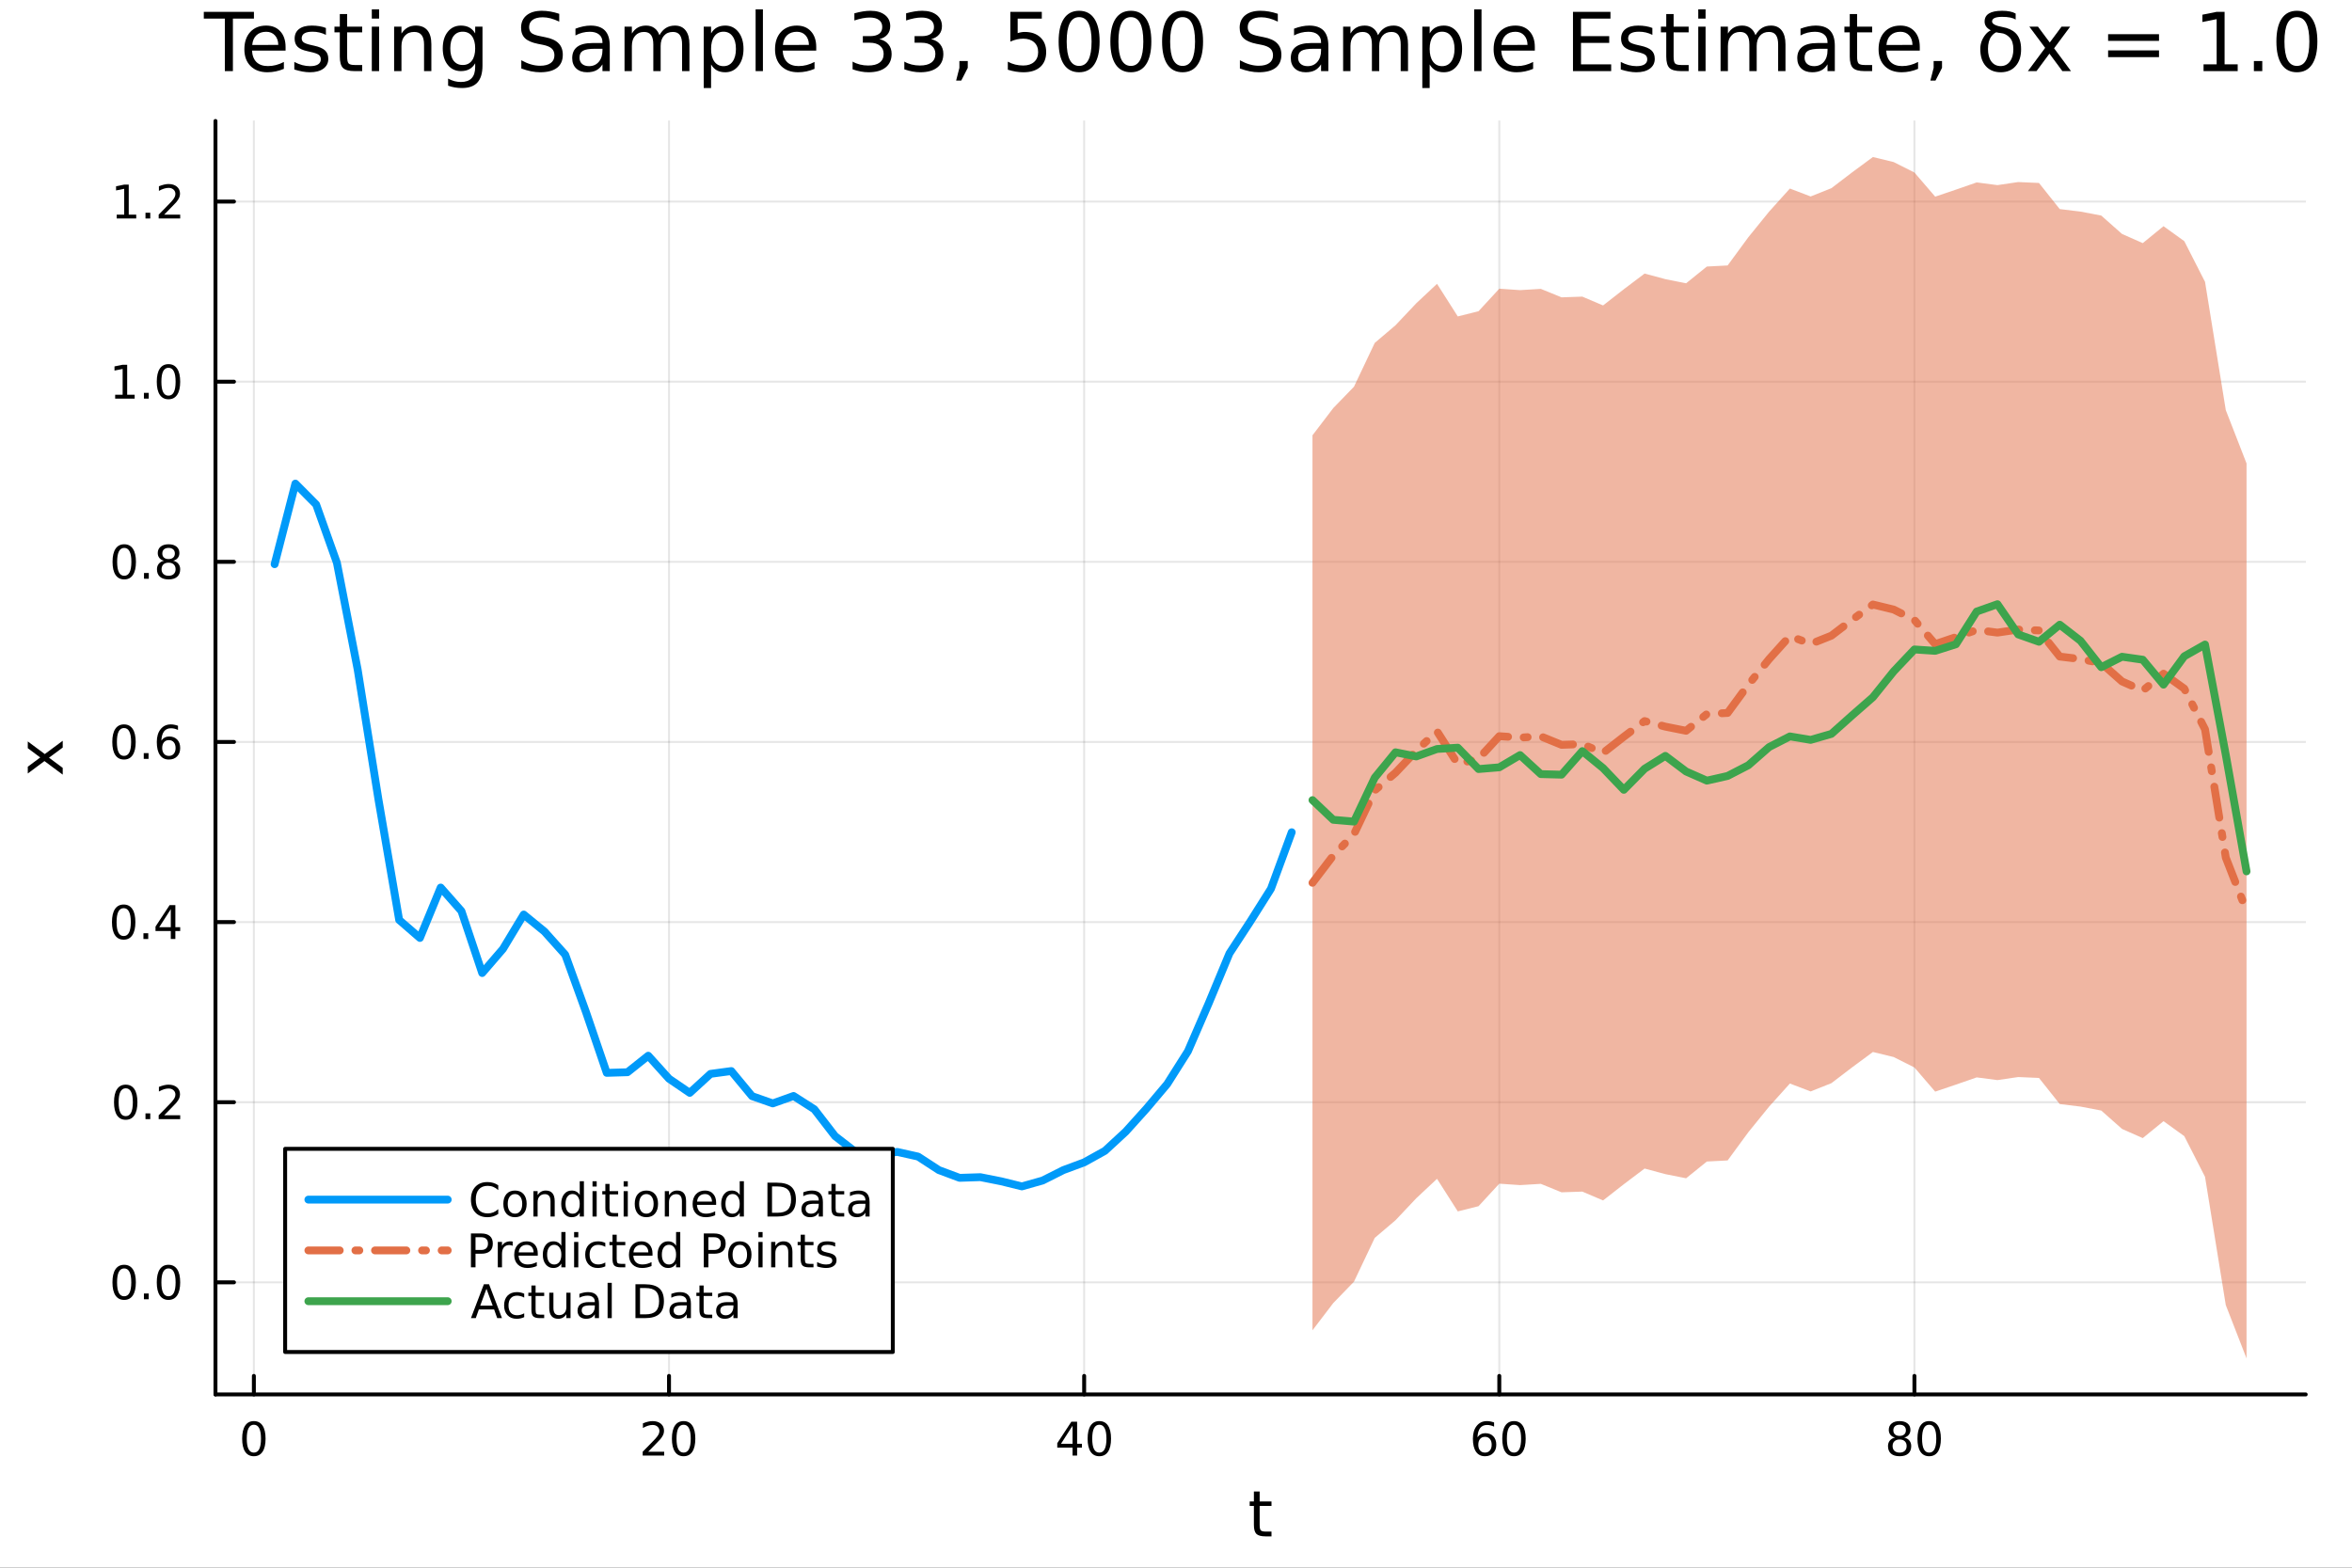 <?xml version="1.0" encoding="utf-8"?>
<svg xmlns="http://www.w3.org/2000/svg" xmlns:xlink="http://www.w3.org/1999/xlink" width="600" height="400" viewBox="0 0 2400 1600">
<rect x="0" y="0" width="2400" height="1600" fill="#333333" stroke="none"/>
<defs>
  <clipPath id="clip280">
    <rect x="0" y="0" width="2400" height="1600"/>
  </clipPath>
</defs>
<path clip-path="url(#clip280)" d="M0 1600 L2400 1600 L2400 8.88178e-14 L0 8.88178e-14  Z" fill="#ffffff" fill-rule="evenodd" fill-opacity="1"/>
<defs>
  <clipPath id="clip281">
    <rect x="480" y="0" width="1681" height="1600"/>
  </clipPath>
</defs>
<path clip-path="url(#clip280)" d="M219.866 1423.18 L2352.76 1423.18 L2352.76 123.472 L219.866 123.472  Z" fill="#ffffff" fill-rule="evenodd" fill-opacity="1"/>
<defs>
  <clipPath id="clip282">
    <rect x="219" y="123" width="2134" height="1301"/>
  </clipPath>
</defs>
<polyline clip-path="url(#clip282)" style="stroke:#000000; stroke-linecap:round; stroke-linejoin:round; stroke-width:2; stroke-opacity:0.1; fill:none" points="259.05,1423.18 259.05,123.472 "/>
<polyline clip-path="url(#clip282)" style="stroke:#000000; stroke-linecap:round; stroke-linejoin:round; stroke-width:2; stroke-opacity:0.1; fill:none" points="682.663,1423.18 682.663,123.472 "/>
<polyline clip-path="url(#clip282)" style="stroke:#000000; stroke-linecap:round; stroke-linejoin:round; stroke-width:2; stroke-opacity:0.1; fill:none" points="1106.28,1423.18 1106.28,123.472 "/>
<polyline clip-path="url(#clip282)" style="stroke:#000000; stroke-linecap:round; stroke-linejoin:round; stroke-width:2; stroke-opacity:0.1; fill:none" points="1529.89,1423.18 1529.89,123.472 "/>
<polyline clip-path="url(#clip282)" style="stroke:#000000; stroke-linecap:round; stroke-linejoin:round; stroke-width:2; stroke-opacity:0.1; fill:none" points="1953.5,1423.18 1953.5,123.472 "/>
<polyline clip-path="url(#clip280)" style="stroke:#000000; stroke-linecap:round; stroke-linejoin:round; stroke-width:4; stroke-opacity:1; fill:none" points="219.866,1423.18 2352.76,1423.18 "/>
<polyline clip-path="url(#clip280)" style="stroke:#000000; stroke-linecap:round; stroke-linejoin:round; stroke-width:4; stroke-opacity:1; fill:none" points="259.05,1423.18 259.05,1404.28 "/>
<polyline clip-path="url(#clip280)" style="stroke:#000000; stroke-linecap:round; stroke-linejoin:round; stroke-width:4; stroke-opacity:1; fill:none" points="682.663,1423.18 682.663,1404.28 "/>
<polyline clip-path="url(#clip280)" style="stroke:#000000; stroke-linecap:round; stroke-linejoin:round; stroke-width:4; stroke-opacity:1; fill:none" points="1106.28,1423.18 1106.28,1404.28 "/>
<polyline clip-path="url(#clip280)" style="stroke:#000000; stroke-linecap:round; stroke-linejoin:round; stroke-width:4; stroke-opacity:1; fill:none" points="1529.89,1423.18 1529.89,1404.28 "/>
<polyline clip-path="url(#clip280)" style="stroke:#000000; stroke-linecap:round; stroke-linejoin:round; stroke-width:4; stroke-opacity:1; fill:none" points="1953.5,1423.18 1953.5,1404.28 "/>
<path clip-path="url(#clip280)" d="M259.05 1454.1 Q255.439 1454.1 253.611 1457.66 Q251.805 1461.2 251.805 1468.33 Q251.805 1475.44 253.611 1479.01 Q255.439 1482.55 259.05 1482.55 Q262.685 1482.55 264.49 1479.01 Q266.319 1475.44 266.319 1468.33 Q266.319 1461.2 264.49 1457.66 Q262.685 1454.1 259.05 1454.1 M259.05 1450.39 Q264.861 1450.39 267.916 1455 Q270.995 1459.58 270.995 1468.33 Q270.995 1477.06 267.916 1481.67 Q264.861 1486.25 259.05 1486.25 Q253.24 1486.25 250.162 1481.67 Q247.106 1477.06 247.106 1468.33 Q247.106 1459.58 250.162 1455 Q253.24 1450.39 259.05 1450.39 Z" fill="#000000" fill-rule="nonzero" fill-opacity="1" /><path clip-path="url(#clip280)" d="M661.436 1481.64 L677.756 1481.64 L677.756 1485.58 L655.811 1485.58 L655.811 1481.64 Q658.473 1478.89 663.057 1474.26 Q667.663 1469.61 668.844 1468.27 Q671.089 1465.74 671.969 1464.01 Q672.871 1462.25 672.871 1460.56 Q672.871 1457.8 670.927 1456.07 Q669.006 1454.33 665.904 1454.33 Q663.705 1454.33 661.251 1455.09 Q658.821 1455.86 656.043 1457.41 L656.043 1452.69 Q658.867 1451.55 661.321 1450.97 Q663.774 1450.39 665.811 1450.39 Q671.182 1450.39 674.376 1453.08 Q677.571 1455.77 677.571 1460.26 Q677.571 1462.39 676.76 1464.31 Q675.973 1466.2 673.867 1468.8 Q673.288 1469.47 670.186 1472.69 Q667.084 1475.88 661.436 1481.64 Z" fill="#000000" fill-rule="nonzero" fill-opacity="1" /><path clip-path="url(#clip280)" d="M697.57 1454.1 Q693.959 1454.1 692.131 1457.66 Q690.325 1461.2 690.325 1468.33 Q690.325 1475.44 692.131 1479.01 Q693.959 1482.55 697.57 1482.55 Q701.205 1482.55 703.01 1479.01 Q704.839 1475.44 704.839 1468.33 Q704.839 1461.2 703.01 1457.66 Q701.205 1454.1 697.57 1454.1 M697.57 1450.39 Q703.381 1450.39 706.436 1455 Q709.515 1459.58 709.515 1468.33 Q709.515 1477.06 706.436 1481.67 Q703.381 1486.25 697.57 1486.25 Q691.76 1486.25 688.682 1481.67 Q685.626 1477.06 685.626 1468.33 Q685.626 1459.58 688.682 1455 Q691.76 1450.39 697.57 1450.39 Z" fill="#000000" fill-rule="nonzero" fill-opacity="1" /><path clip-path="url(#clip280)" d="M1094.45 1455.09 L1082.64 1473.54 L1094.45 1473.54 L1094.45 1455.09 M1093.22 1451.02 L1099.1 1451.02 L1099.1 1473.54 L1104.03 1473.54 L1104.03 1477.43 L1099.1 1477.43 L1099.1 1485.58 L1094.45 1485.58 L1094.45 1477.43 L1078.85 1477.43 L1078.85 1472.92 L1093.22 1451.02 Z" fill="#000000" fill-rule="nonzero" fill-opacity="1" /><path clip-path="url(#clip280)" d="M1121.76 1454.1 Q1118.15 1454.1 1116.32 1457.66 Q1114.52 1461.2 1114.52 1468.33 Q1114.52 1475.44 1116.32 1479.01 Q1118.15 1482.55 1121.76 1482.55 Q1125.4 1482.55 1127.2 1479.01 Q1129.03 1475.44 1129.03 1468.33 Q1129.03 1461.2 1127.2 1457.66 Q1125.4 1454.1 1121.76 1454.1 M1121.76 1450.39 Q1127.57 1450.39 1130.63 1455 Q1133.71 1459.58 1133.71 1468.33 Q1133.71 1477.06 1130.63 1481.67 Q1127.57 1486.25 1121.76 1486.25 Q1115.95 1486.25 1112.87 1481.67 Q1109.82 1477.06 1109.82 1468.33 Q1109.82 1459.58 1112.87 1455 Q1115.95 1450.39 1121.76 1450.39 Z" fill="#000000" fill-rule="nonzero" fill-opacity="1" /><path clip-path="url(#clip280)" d="M1515.29 1466.44 Q1512.15 1466.44 1510.29 1468.59 Q1508.46 1470.74 1508.46 1474.49 Q1508.46 1478.22 1510.29 1480.39 Q1512.15 1482.55 1515.29 1482.55 Q1518.44 1482.55 1520.27 1480.39 Q1522.12 1478.22 1522.12 1474.49 Q1522.12 1470.74 1520.27 1468.59 Q1518.44 1466.44 1515.29 1466.44 M1524.58 1451.78 L1524.58 1456.04 Q1522.82 1455.21 1521.01 1454.77 Q1519.23 1454.33 1517.47 1454.33 Q1512.84 1454.33 1510.39 1457.45 Q1507.96 1460.58 1507.61 1466.9 Q1508.97 1464.89 1511.03 1463.82 Q1513.09 1462.73 1515.57 1462.73 Q1520.78 1462.73 1523.79 1465.9 Q1526.82 1469.05 1526.82 1474.49 Q1526.82 1479.82 1523.67 1483.03 Q1520.52 1486.25 1515.29 1486.25 Q1509.3 1486.25 1506.13 1481.67 Q1502.96 1477.06 1502.96 1468.33 Q1502.96 1460.14 1506.84 1455.28 Q1510.73 1450.39 1517.28 1450.39 Q1519.04 1450.39 1520.83 1450.74 Q1522.63 1451.09 1524.58 1451.78 Z" fill="#000000" fill-rule="nonzero" fill-opacity="1" /><path clip-path="url(#clip280)" d="M1544.88 1454.1 Q1541.27 1454.1 1539.44 1457.66 Q1537.63 1461.2 1537.63 1468.33 Q1537.63 1475.44 1539.44 1479.01 Q1541.27 1482.55 1544.88 1482.55 Q1548.51 1482.55 1550.32 1479.01 Q1552.15 1475.44 1552.15 1468.33 Q1552.15 1461.2 1550.32 1457.66 Q1548.51 1454.1 1544.88 1454.1 M1544.88 1450.39 Q1550.69 1450.39 1553.74 1455 Q1556.82 1459.58 1556.82 1468.33 Q1556.82 1477.06 1553.74 1481.67 Q1550.69 1486.25 1544.88 1486.25 Q1539.07 1486.25 1535.99 1481.67 Q1532.93 1477.06 1532.93 1468.33 Q1532.93 1459.58 1535.99 1455 Q1539.07 1450.39 1544.88 1450.39 Z" fill="#000000" fill-rule="nonzero" fill-opacity="1" /><path clip-path="url(#clip280)" d="M1938.37 1469.17 Q1935.04 1469.17 1933.12 1470.95 Q1931.22 1472.73 1931.22 1475.86 Q1931.22 1478.98 1933.12 1480.77 Q1935.04 1482.55 1938.37 1482.55 Q1941.71 1482.55 1943.63 1480.77 Q1945.55 1478.96 1945.55 1475.86 Q1945.55 1472.73 1943.63 1470.95 Q1941.73 1469.17 1938.37 1469.17 M1933.7 1467.18 Q1930.69 1466.44 1929 1464.38 Q1927.33 1462.32 1927.33 1459.35 Q1927.33 1455.21 1930.27 1452.8 Q1933.23 1450.39 1938.37 1450.39 Q1943.54 1450.39 1946.48 1452.8 Q1949.42 1455.21 1949.42 1459.35 Q1949.42 1462.32 1947.73 1464.38 Q1946.06 1466.44 1943.07 1467.18 Q1946.45 1467.96 1948.33 1470.26 Q1950.23 1472.55 1950.23 1475.86 Q1950.23 1480.88 1947.15 1483.57 Q1944.09 1486.25 1938.37 1486.25 Q1932.66 1486.25 1929.58 1483.57 Q1926.52 1480.88 1926.52 1475.86 Q1926.52 1472.55 1928.42 1470.26 Q1930.32 1467.96 1933.7 1467.18 M1931.98 1459.79 Q1931.98 1462.48 1933.65 1463.98 Q1935.34 1465.49 1938.37 1465.49 Q1941.38 1465.49 1943.07 1463.98 Q1944.79 1462.48 1944.79 1459.79 Q1944.79 1457.11 1943.07 1455.6 Q1941.38 1454.1 1938.37 1454.1 Q1935.34 1454.1 1933.65 1455.6 Q1931.98 1457.11 1931.98 1459.79 Z" fill="#000000" fill-rule="nonzero" fill-opacity="1" /><path clip-path="url(#clip280)" d="M1968.54 1454.1 Q1964.92 1454.1 1963.1 1457.66 Q1961.29 1461.2 1961.29 1468.33 Q1961.29 1475.44 1963.1 1479.01 Q1964.92 1482.55 1968.54 1482.55 Q1972.17 1482.55 1973.98 1479.01 Q1975.8 1475.44 1975.8 1468.33 Q1975.8 1461.2 1973.98 1457.66 Q1972.17 1454.1 1968.54 1454.1 M1968.54 1450.39 Q1974.35 1450.39 1977.4 1455 Q1980.48 1459.58 1980.48 1468.33 Q1980.48 1477.06 1977.4 1481.67 Q1974.35 1486.25 1968.54 1486.25 Q1962.73 1486.25 1959.65 1481.67 Q1956.59 1477.06 1956.59 1468.33 Q1956.59 1459.58 1959.65 1455 Q1962.73 1450.39 1968.54 1450.39 Z" fill="#000000" fill-rule="nonzero" fill-opacity="1" /><path clip-path="url(#clip280)" d="M1285.37 1522.27 L1285.37 1532.4 L1297.44 1532.4 L1297.44 1536.95 L1285.37 1536.95 L1285.37 1556.3 Q1285.37 1560.66 1286.55 1561.9 Q1287.76 1563.14 1291.42 1563.14 L1297.44 1563.14 L1297.44 1568.04 L1291.42 1568.04 Q1284.64 1568.04 1282.06 1565.53 Q1279.48 1562.98 1279.48 1556.3 L1279.48 1536.95 L1275.19 1536.95 L1275.19 1532.4 L1279.48 1532.4 L1279.48 1522.27 L1285.37 1522.27 Z" fill="#000000" fill-rule="nonzero" fill-opacity="1" /><polyline clip-path="url(#clip282)" style="stroke:#000000; stroke-linecap:round; stroke-linejoin:round; stroke-width:2; stroke-opacity:0.1; fill:none" points="219.866,1308.76 2352.76,1308.76 "/>
<polyline clip-path="url(#clip282)" style="stroke:#000000; stroke-linecap:round; stroke-linejoin:round; stroke-width:2; stroke-opacity:0.1; fill:none" points="219.866,1124.92 2352.76,1124.92 "/>
<polyline clip-path="url(#clip282)" style="stroke:#000000; stroke-linecap:round; stroke-linejoin:round; stroke-width:2; stroke-opacity:0.1; fill:none" points="219.866,941.08 2352.76,941.08 "/>
<polyline clip-path="url(#clip282)" style="stroke:#000000; stroke-linecap:round; stroke-linejoin:round; stroke-width:2; stroke-opacity:0.1; fill:none" points="219.866,757.24 2352.76,757.24 "/>
<polyline clip-path="url(#clip282)" style="stroke:#000000; stroke-linecap:round; stroke-linejoin:round; stroke-width:2; stroke-opacity:0.1; fill:none" points="219.866,573.4 2352.76,573.4 "/>
<polyline clip-path="url(#clip282)" style="stroke:#000000; stroke-linecap:round; stroke-linejoin:round; stroke-width:2; stroke-opacity:0.1; fill:none" points="219.866,389.559 2352.76,389.559 "/>
<polyline clip-path="url(#clip282)" style="stroke:#000000; stroke-linecap:round; stroke-linejoin:round; stroke-width:2; stroke-opacity:0.1; fill:none" points="219.866,205.719 2352.76,205.719 "/>
<polyline clip-path="url(#clip280)" style="stroke:#000000; stroke-linecap:round; stroke-linejoin:round; stroke-width:4; stroke-opacity:1; fill:none" points="219.866,1423.18 219.866,123.472 "/>
<polyline clip-path="url(#clip280)" style="stroke:#000000; stroke-linecap:round; stroke-linejoin:round; stroke-width:4; stroke-opacity:1; fill:none" points="219.866,1308.76 238.764,1308.76 "/>
<polyline clip-path="url(#clip280)" style="stroke:#000000; stroke-linecap:round; stroke-linejoin:round; stroke-width:4; stroke-opacity:1; fill:none" points="219.866,1124.92 238.764,1124.92 "/>
<polyline clip-path="url(#clip280)" style="stroke:#000000; stroke-linecap:round; stroke-linejoin:round; stroke-width:4; stroke-opacity:1; fill:none" points="219.866,941.08 238.764,941.08 "/>
<polyline clip-path="url(#clip280)" style="stroke:#000000; stroke-linecap:round; stroke-linejoin:round; stroke-width:4; stroke-opacity:1; fill:none" points="219.866,757.24 238.764,757.24 "/>
<polyline clip-path="url(#clip280)" style="stroke:#000000; stroke-linecap:round; stroke-linejoin:round; stroke-width:4; stroke-opacity:1; fill:none" points="219.866,573.4 238.764,573.4 "/>
<polyline clip-path="url(#clip280)" style="stroke:#000000; stroke-linecap:round; stroke-linejoin:round; stroke-width:4; stroke-opacity:1; fill:none" points="219.866,389.559 238.764,389.559 "/>
<polyline clip-path="url(#clip280)" style="stroke:#000000; stroke-linecap:round; stroke-linejoin:round; stroke-width:4; stroke-opacity:1; fill:none" points="219.866,205.719 238.764,205.719 "/>
<path clip-path="url(#clip280)" d="M126.691 1294.56 Q123.08 1294.56 121.251 1298.12 Q119.445 1301.67 119.445 1308.8 Q119.445 1315.9 121.251 1319.47 Q123.08 1323.01 126.691 1323.01 Q130.325 1323.01 132.13 1319.47 Q133.959 1315.9 133.959 1308.8 Q133.959 1301.67 132.13 1298.12 Q130.325 1294.56 126.691 1294.56 M126.691 1290.86 Q132.501 1290.86 135.556 1295.46 Q138.635 1300.05 138.635 1308.8 Q138.635 1317.52 135.556 1322.13 Q132.501 1326.71 126.691 1326.71 Q120.88 1326.71 117.802 1322.13 Q114.746 1317.52 114.746 1308.8 Q114.746 1300.05 117.802 1295.46 Q120.88 1290.86 126.691 1290.86 Z" fill="#000000" fill-rule="nonzero" fill-opacity="1" /><path clip-path="url(#clip280)" d="M146.853 1320.16 L151.737 1320.16 L151.737 1326.04 L146.853 1326.04 L146.853 1320.16 Z" fill="#000000" fill-rule="nonzero" fill-opacity="1" /><path clip-path="url(#clip280)" d="M171.922 1294.56 Q168.311 1294.56 166.482 1298.12 Q164.677 1301.67 164.677 1308.8 Q164.677 1315.9 166.482 1319.47 Q168.311 1323.01 171.922 1323.01 Q175.556 1323.01 177.362 1319.47 Q179.19 1315.9 179.19 1308.8 Q179.19 1301.67 177.362 1298.12 Q175.556 1294.56 171.922 1294.56 M171.922 1290.86 Q177.732 1290.86 180.788 1295.46 Q183.866 1300.05 183.866 1308.8 Q183.866 1317.52 180.788 1322.13 Q177.732 1326.71 171.922 1326.71 Q166.112 1326.71 163.033 1322.13 Q159.978 1317.52 159.978 1308.8 Q159.978 1300.05 163.033 1295.46 Q166.112 1290.86 171.922 1290.86 Z" fill="#000000" fill-rule="nonzero" fill-opacity="1" /><path clip-path="url(#clip280)" d="M128.288 1110.72 Q124.677 1110.72 122.848 1114.28 Q121.043 1117.83 121.043 1124.96 Q121.043 1132.06 122.848 1135.63 Q124.677 1139.17 128.288 1139.17 Q131.922 1139.17 133.728 1135.63 Q135.556 1132.06 135.556 1124.96 Q135.556 1117.83 133.728 1114.28 Q131.922 1110.72 128.288 1110.72 M128.288 1107.02 Q134.098 1107.02 137.154 1111.62 Q140.232 1116.21 140.232 1124.96 Q140.232 1133.68 137.154 1138.29 Q134.098 1142.87 128.288 1142.87 Q122.478 1142.87 119.399 1138.29 Q116.343 1133.68 116.343 1124.96 Q116.343 1116.21 119.399 1111.62 Q122.478 1107.02 128.288 1107.02 Z" fill="#000000" fill-rule="nonzero" fill-opacity="1" /><path clip-path="url(#clip280)" d="M148.45 1136.32 L153.334 1136.32 L153.334 1142.2 L148.45 1142.2 L148.45 1136.32 Z" fill="#000000" fill-rule="nonzero" fill-opacity="1" /><path clip-path="url(#clip280)" d="M167.547 1138.27 L183.866 1138.27 L183.866 1142.2 L161.922 1142.2 L161.922 1138.27 Q164.584 1135.51 169.167 1130.88 Q173.774 1126.23 174.954 1124.89 Q177.2 1122.36 178.079 1120.63 Q178.982 1118.87 178.982 1117.18 Q178.982 1114.42 177.038 1112.69 Q175.116 1110.95 172.014 1110.95 Q169.815 1110.95 167.362 1111.71 Q164.931 1112.48 162.153 1114.03 L162.153 1109.31 Q164.977 1108.17 167.431 1107.59 Q169.885 1107.02 171.922 1107.02 Q177.292 1107.02 180.487 1109.7 Q183.681 1112.39 183.681 1116.88 Q183.681 1119.01 182.871 1120.93 Q182.084 1122.83 179.977 1125.42 Q179.399 1126.09 176.297 1129.31 Q173.195 1132.5 167.547 1138.27 Z" fill="#000000" fill-rule="nonzero" fill-opacity="1" /><path clip-path="url(#clip280)" d="M126.205 926.879 Q122.593 926.879 120.765 930.444 Q118.959 933.985 118.959 941.115 Q118.959 948.222 120.765 951.786 Q122.593 955.328 126.205 955.328 Q129.839 955.328 131.644 951.786 Q133.473 948.222 133.473 941.115 Q133.473 933.985 131.644 930.444 Q129.839 926.879 126.205 926.879 M126.205 923.175 Q132.015 923.175 135.07 927.782 Q138.149 932.365 138.149 941.115 Q138.149 949.842 135.07 954.448 Q132.015 959.032 126.205 959.032 Q120.394 959.032 117.316 954.448 Q114.26 949.842 114.26 941.115 Q114.26 932.365 117.316 927.782 Q120.394 923.175 126.205 923.175 Z" fill="#000000" fill-rule="nonzero" fill-opacity="1" /><path clip-path="url(#clip280)" d="M146.366 952.481 L151.251 952.481 L151.251 958.36 L146.366 958.36 L146.366 952.481 Z" fill="#000000" fill-rule="nonzero" fill-opacity="1" /><path clip-path="url(#clip280)" d="M174.283 927.874 L162.477 946.323 L174.283 946.323 L174.283 927.874 M173.056 923.8 L178.936 923.8 L178.936 946.323 L183.866 946.323 L183.866 950.212 L178.936 950.212 L178.936 958.36 L174.283 958.36 L174.283 950.212 L158.681 950.212 L158.681 945.698 L173.056 923.8 Z" fill="#000000" fill-rule="nonzero" fill-opacity="1" /><path clip-path="url(#clip280)" d="M126.529 743.039 Q122.918 743.039 121.089 746.603 Q119.283 750.145 119.283 757.275 Q119.283 764.381 121.089 767.946 Q122.918 771.488 126.529 771.488 Q130.163 771.488 131.968 767.946 Q133.797 764.381 133.797 757.275 Q133.797 750.145 131.968 746.603 Q130.163 743.039 126.529 743.039 M126.529 739.335 Q132.339 739.335 135.394 743.941 Q138.473 748.525 138.473 757.275 Q138.473 766.001 135.394 770.608 Q132.339 775.191 126.529 775.191 Q120.718 775.191 117.64 770.608 Q114.584 766.001 114.584 757.275 Q114.584 748.525 117.64 743.941 Q120.718 739.335 126.529 739.335 Z" fill="#000000" fill-rule="nonzero" fill-opacity="1" /><path clip-path="url(#clip280)" d="M146.691 768.64 L151.575 768.64 L151.575 774.52 L146.691 774.52 L146.691 768.64 Z" fill="#000000" fill-rule="nonzero" fill-opacity="1" /><path clip-path="url(#clip280)" d="M172.339 755.377 Q169.19 755.377 167.339 757.529 Q165.51 759.682 165.51 763.432 Q165.51 767.159 167.339 769.335 Q169.19 771.488 172.339 771.488 Q175.487 771.488 177.315 769.335 Q179.167 767.159 179.167 763.432 Q179.167 759.682 177.315 757.529 Q175.487 755.377 172.339 755.377 M181.621 740.724 L181.621 744.983 Q179.862 744.15 178.056 743.71 Q176.274 743.27 174.514 743.27 Q169.885 743.27 167.431 746.395 Q165.001 749.52 164.653 755.839 Q166.019 753.826 168.079 752.761 Q170.139 751.673 172.616 751.673 Q177.825 751.673 180.834 754.844 Q183.866 757.992 183.866 763.432 Q183.866 768.756 180.718 771.974 Q177.57 775.191 172.339 775.191 Q166.343 775.191 163.172 770.608 Q160.001 766.001 160.001 757.275 Q160.001 749.08 163.89 744.219 Q167.778 739.335 174.329 739.335 Q176.089 739.335 177.871 739.682 Q179.676 740.029 181.621 740.724 Z" fill="#000000" fill-rule="nonzero" fill-opacity="1" /><path clip-path="url(#clip280)" d="M126.783 559.198 Q123.172 559.198 121.343 562.763 Q119.538 566.305 119.538 573.434 Q119.538 580.541 121.343 584.105 Q123.172 587.647 126.783 587.647 Q130.417 587.647 132.223 584.105 Q134.052 580.541 134.052 573.434 Q134.052 566.305 132.223 562.763 Q130.417 559.198 126.783 559.198 M126.783 555.495 Q132.593 555.495 135.649 560.101 Q138.728 564.684 138.728 573.434 Q138.728 582.161 135.649 586.768 Q132.593 591.351 126.783 591.351 Q120.973 591.351 117.894 586.768 Q114.839 582.161 114.839 573.434 Q114.839 564.684 117.894 560.101 Q120.973 555.495 126.783 555.495 Z" fill="#000000" fill-rule="nonzero" fill-opacity="1" /><path clip-path="url(#clip280)" d="M146.945 584.8 L151.829 584.8 L151.829 590.68 L146.945 590.68 L146.945 584.8 Z" fill="#000000" fill-rule="nonzero" fill-opacity="1" /><path clip-path="url(#clip280)" d="M172.014 574.268 Q168.681 574.268 166.76 576.05 Q164.862 577.832 164.862 580.957 Q164.862 584.082 166.76 585.865 Q168.681 587.647 172.014 587.647 Q175.348 587.647 177.269 585.865 Q179.19 584.059 179.19 580.957 Q179.19 577.832 177.269 576.05 Q175.371 574.268 172.014 574.268 M167.339 572.277 Q164.329 571.536 162.64 569.476 Q160.973 567.416 160.973 564.453 Q160.973 560.309 163.913 557.902 Q166.876 555.495 172.014 555.495 Q177.176 555.495 180.116 557.902 Q183.056 560.309 183.056 564.453 Q183.056 567.416 181.366 569.476 Q179.7 571.536 176.714 572.277 Q180.093 573.064 181.968 575.356 Q183.866 577.647 183.866 580.957 Q183.866 585.98 180.788 588.666 Q177.732 591.351 172.014 591.351 Q166.297 591.351 163.218 588.666 Q160.163 585.98 160.163 580.957 Q160.163 577.647 162.061 575.356 Q163.959 573.064 167.339 572.277 M165.626 564.893 Q165.626 567.578 167.292 569.082 Q168.982 570.587 172.014 570.587 Q175.024 570.587 176.714 569.082 Q178.426 567.578 178.426 564.893 Q178.426 562.207 176.714 560.703 Q175.024 559.198 172.014 559.198 Q168.982 559.198 167.292 560.703 Q165.626 562.207 165.626 564.893 Z" fill="#000000" fill-rule="nonzero" fill-opacity="1" /><path clip-path="url(#clip280)" d="M117.501 402.904 L125.14 402.904 L125.14 376.538 L116.83 378.205 L116.83 373.946 L125.093 372.279 L129.769 372.279 L129.769 402.904 L137.408 402.904 L137.408 406.839 L117.501 406.839 L117.501 402.904 Z" fill="#000000" fill-rule="nonzero" fill-opacity="1" /><path clip-path="url(#clip280)" d="M146.853 400.96 L151.737 400.96 L151.737 406.839 L146.853 406.839 L146.853 400.96 Z" fill="#000000" fill-rule="nonzero" fill-opacity="1" /><path clip-path="url(#clip280)" d="M171.922 375.358 Q168.311 375.358 166.482 378.923 Q164.677 382.464 164.677 389.594 Q164.677 396.7 166.482 400.265 Q168.311 403.807 171.922 403.807 Q175.556 403.807 177.362 400.265 Q179.19 396.7 179.19 389.594 Q179.19 382.464 177.362 378.923 Q175.556 375.358 171.922 375.358 M171.922 371.654 Q177.732 371.654 180.788 376.261 Q183.866 380.844 183.866 389.594 Q183.866 398.321 180.788 402.927 Q177.732 407.51 171.922 407.51 Q166.112 407.51 163.033 402.927 Q159.978 398.321 159.978 389.594 Q159.978 380.844 163.033 376.261 Q166.112 371.654 171.922 371.654 Z" fill="#000000" fill-rule="nonzero" fill-opacity="1" /><path clip-path="url(#clip280)" d="M119.098 219.064 L126.737 219.064 L126.737 192.698 L118.427 194.365 L118.427 190.105 L126.691 188.439 L131.367 188.439 L131.367 219.064 L139.005 219.064 L139.005 222.999 L119.098 222.999 L119.098 219.064 Z" fill="#000000" fill-rule="nonzero" fill-opacity="1" /><path clip-path="url(#clip280)" d="M148.45 217.119 L153.334 217.119 L153.334 222.999 L148.45 222.999 L148.45 217.119 Z" fill="#000000" fill-rule="nonzero" fill-opacity="1" /><path clip-path="url(#clip280)" d="M167.547 219.064 L183.866 219.064 L183.866 222.999 L161.922 222.999 L161.922 219.064 Q164.584 216.309 169.167 211.679 Q173.774 207.027 174.954 205.684 Q177.2 203.161 178.079 201.425 Q178.982 199.665 178.982 197.976 Q178.982 195.221 177.038 193.485 Q175.116 191.749 172.014 191.749 Q169.815 191.749 167.362 192.513 Q164.931 193.277 162.153 194.828 L162.153 190.105 Q164.977 188.971 167.431 188.392 Q169.885 187.814 171.922 187.814 Q177.292 187.814 180.487 190.499 Q183.681 193.184 183.681 197.675 Q183.681 199.804 182.871 201.726 Q182.084 203.624 179.977 206.216 Q179.399 206.888 176.297 210.105 Q173.195 213.3 167.547 219.064 Z" fill="#000000" fill-rule="nonzero" fill-opacity="1" /><path clip-path="url(#clip280)" d="M28.356 756.711 L45.703 769.602 L64.004 756.043 L64.004 762.95 L50 773.326 L64.004 783.702 L64.004 790.609 L45.353 776.763 L28.356 789.431 L28.356 782.524 L41.056 773.071 L28.356 763.618 L28.356 756.711 Z" fill="#000000" fill-rule="nonzero" fill-opacity="1" /><path clip-path="url(#clip280)" d="M207.96 12.096 L259.123 12.096 L259.123 18.983 L237.654 18.983 L237.654 72.576 L229.43 72.576 L229.43 18.983 L207.96 18.983 L207.96 12.096 Z" fill="#000000" fill-rule="nonzero" fill-opacity="1" /><path clip-path="url(#clip280)" d="M291.409 48.028 L291.409 51.673 L257.138 51.673 Q257.624 59.37 261.756 63.421 Q265.929 67.431 273.342 67.431 Q277.636 67.431 281.646 66.378 Q285.697 65.325 289.667 63.218 L289.667 70.267 Q285.657 71.968 281.444 72.86 Q277.231 73.751 272.896 73.751 Q262.04 73.751 255.68 67.431 Q249.361 61.112 249.361 50.337 Q249.361 39.197 255.356 32.675 Q261.392 26.112 271.6 26.112 Q280.755 26.112 286.062 32.026 Q291.409 37.9 291.409 48.028 M283.955 45.84 Q283.874 39.723 280.512 36.077 Q277.19 32.431 271.681 32.431 Q265.443 32.431 261.675 35.956 Q257.949 39.48 257.381 45.88 L283.955 45.84 Z" fill="#000000" fill-rule="nonzero" fill-opacity="1" /><path clip-path="url(#clip280)" d="M332.566 28.543 L332.566 35.591 Q329.406 33.971 326.004 33.161 Q322.601 32.35 318.955 32.35 Q313.405 32.35 310.61 34.052 Q307.856 35.753 307.856 39.156 Q307.856 41.749 309.841 43.248 Q311.826 44.706 317.821 46.043 L320.373 46.61 Q328.313 48.311 331.634 51.43 Q334.997 54.509 334.997 60.059 Q334.997 66.378 329.974 70.064 Q324.991 73.751 316.241 73.751 Q312.595 73.751 308.625 73.022 Q304.696 72.333 300.321 70.915 L300.321 63.218 Q304.453 65.365 308.463 66.459 Q312.474 67.512 316.403 67.512 Q321.669 67.512 324.505 65.73 Q327.341 63.907 327.341 60.626 Q327.341 57.588 325.275 55.967 Q323.249 54.347 316.322 52.848 L313.729 52.24 Q306.802 50.782 303.724 47.785 Q300.645 44.746 300.645 39.48 Q300.645 33.08 305.182 29.596 Q309.719 26.112 318.064 26.112 Q322.196 26.112 325.842 26.72 Q329.488 27.327 332.566 28.543 Z" fill="#000000" fill-rule="nonzero" fill-opacity="1" /><path clip-path="url(#clip280)" d="M354.239 14.324 L354.239 27.206 L369.591 27.206 L369.591 32.999 L354.239 32.999 L354.239 57.628 Q354.239 63.178 355.737 64.758 Q357.277 66.338 361.935 66.338 L369.591 66.338 L369.591 72.576 L361.935 72.576 Q353.307 72.576 350.026 69.376 Q346.744 66.135 346.744 57.628 L346.744 32.999 L341.276 32.999 L341.276 27.206 L346.744 27.206 L346.744 14.324 L354.239 14.324 Z" fill="#000000" fill-rule="nonzero" fill-opacity="1" /><path clip-path="url(#clip280)" d="M379.395 27.206 L386.848 27.206 L386.848 72.576 L379.395 72.576 L379.395 27.206 M379.395 9.544 L386.848 9.544 L386.848 18.983 L379.395 18.983 L379.395 9.544 Z" fill="#000000" fill-rule="nonzero" fill-opacity="1" /><path clip-path="url(#clip280)" d="M440.158 45.192 L440.158 72.576 L432.705 72.576 L432.705 45.435 Q432.705 38.994 430.193 35.794 Q427.681 32.594 422.658 32.594 Q416.622 32.594 413.139 36.442 Q409.655 40.29 409.655 46.934 L409.655 72.576 L402.161 72.576 L402.161 27.206 L409.655 27.206 L409.655 34.254 Q412.329 30.163 415.934 28.138 Q419.58 26.112 424.319 26.112 Q432.137 26.112 436.148 30.973 Q440.158 35.794 440.158 45.192 Z" fill="#000000" fill-rule="nonzero" fill-opacity="1" /><path clip-path="url(#clip280)" d="M484.88 49.364 Q484.88 41.263 481.518 36.806 Q478.196 32.35 472.16 32.35 Q466.165 32.35 462.803 36.806 Q459.481 41.263 459.481 49.364 Q459.481 57.426 462.803 61.882 Q466.165 66.338 472.16 66.338 Q478.196 66.338 481.518 61.882 Q484.88 57.426 484.88 49.364 M492.334 66.945 Q492.334 78.531 487.189 84.162 Q482.045 89.833 471.431 89.833 Q467.502 89.833 464.018 89.225 Q460.534 88.658 457.253 87.443 L457.253 80.192 Q460.534 81.974 463.734 82.825 Q466.935 83.675 470.256 83.675 Q477.589 83.675 481.234 79.827 Q484.88 76.019 484.88 68.282 L484.88 64.596 Q482.571 68.606 478.966 70.591 Q475.361 72.576 470.337 72.576 Q461.993 72.576 456.888 66.216 Q451.784 59.856 451.784 49.364 Q451.784 38.832 456.888 32.472 Q461.993 26.112 470.337 26.112 Q475.361 26.112 478.966 28.097 Q482.571 30.082 484.88 34.092 L484.88 27.206 L492.334 27.206 L492.334 66.945 Z" fill="#000000" fill-rule="nonzero" fill-opacity="1" /><path clip-path="url(#clip280)" d="M570.638 14.081 L570.638 22.061 Q565.979 19.833 561.847 18.739 Q557.715 17.646 553.867 17.646 Q547.183 17.646 543.537 20.238 Q539.932 22.831 539.932 27.611 Q539.932 31.621 542.322 33.687 Q544.753 35.713 551.477 36.969 L556.419 37.981 Q565.574 39.723 569.909 44.139 Q574.284 48.514 574.284 55.886 Q574.284 64.677 568.369 69.214 Q562.496 73.751 551.112 73.751 Q546.819 73.751 541.957 72.778 Q537.137 71.806 531.952 69.902 L531.952 61.477 Q536.934 64.272 541.714 65.689 Q546.494 67.107 551.112 67.107 Q558.121 67.107 561.928 64.353 Q565.736 61.598 565.736 56.494 Q565.736 52.038 562.982 49.526 Q560.268 47.015 554.029 45.759 L549.047 44.787 Q539.891 42.964 535.8 39.075 Q531.709 35.186 531.709 28.259 Q531.709 20.238 537.339 15.62 Q543.011 11.002 552.935 11.002 Q557.189 11.002 561.604 11.772 Q566.02 12.542 570.638 14.081 Z" fill="#000000" fill-rule="nonzero" fill-opacity="1" /><path clip-path="url(#clip280)" d="M607.339 49.769 Q598.306 49.769 594.822 51.835 Q591.338 53.901 591.338 58.884 Q591.338 62.854 593.931 65.203 Q596.564 67.512 601.06 67.512 Q607.258 67.512 610.985 63.137 Q614.752 58.722 614.752 51.43 L614.752 49.769 L607.339 49.769 M622.206 46.691 L622.206 72.576 L614.752 72.576 L614.752 65.689 Q612.2 69.821 608.392 71.806 Q604.584 73.751 599.075 73.751 Q592.108 73.751 587.976 69.862 Q583.884 65.933 583.884 59.37 Q583.884 51.714 588.988 47.825 Q594.133 43.936 604.301 43.936 L614.752 43.936 L614.752 43.207 Q614.752 38.062 611.349 35.267 Q607.987 32.431 601.87 32.431 Q597.981 32.431 594.295 33.363 Q590.609 34.295 587.206 36.158 L587.206 29.272 Q591.297 27.692 595.146 26.922 Q598.994 26.112 602.64 26.112 Q612.484 26.112 617.345 31.216 Q622.206 36.32 622.206 46.691 Z" fill="#000000" fill-rule="nonzero" fill-opacity="1" /><path clip-path="url(#clip280)" d="M672.883 35.915 Q675.678 30.892 679.567 28.502 Q683.456 26.112 688.722 26.112 Q695.811 26.112 699.659 31.095 Q703.507 36.037 703.507 45.192 L703.507 72.576 L696.013 72.576 L696.013 45.435 Q696.013 38.913 693.704 35.753 Q691.395 32.594 686.656 32.594 Q680.863 32.594 677.501 36.442 Q674.138 40.29 674.138 46.934 L674.138 72.576 L666.644 72.576 L666.644 45.435 Q666.644 38.873 664.335 35.753 Q662.026 32.594 657.206 32.594 Q651.494 32.594 648.132 36.482 Q644.769 40.331 644.769 46.934 L644.769 72.576 L637.275 72.576 L637.275 27.206 L644.769 27.206 L644.769 34.254 Q647.321 30.082 650.886 28.097 Q654.451 26.112 659.353 26.112 Q664.295 26.112 667.738 28.624 Q671.222 31.135 672.883 35.915 Z" fill="#000000" fill-rule="nonzero" fill-opacity="1" /><path clip-path="url(#clip280)" d="M725.585 65.77 L725.585 89.833 L718.091 89.833 L718.091 27.206 L725.585 27.206 L725.585 34.092 Q727.934 30.041 731.499 28.097 Q735.105 26.112 740.087 26.112 Q748.351 26.112 753.496 32.675 Q758.681 39.237 758.681 49.931 Q758.681 60.626 753.496 67.188 Q748.351 73.751 740.087 73.751 Q735.105 73.751 731.499 71.806 Q727.934 69.821 725.585 65.77 M750.944 49.931 Q750.944 41.708 747.541 37.05 Q744.179 32.35 738.264 32.35 Q732.35 32.35 728.947 37.05 Q725.585 41.708 725.585 49.931 Q725.585 58.155 728.947 62.854 Q732.35 67.512 738.264 67.512 Q744.179 67.512 747.541 62.854 Q750.944 58.155 750.944 49.931 Z" fill="#000000" fill-rule="nonzero" fill-opacity="1" /><path clip-path="url(#clip280)" d="M771.036 9.544 L778.49 9.544 L778.49 72.576 L771.036 72.576 L771.036 9.544 Z" fill="#000000" fill-rule="nonzero" fill-opacity="1" /><path clip-path="url(#clip280)" d="M832.893 48.028 L832.893 51.673 L798.623 51.673 Q799.109 59.37 803.241 63.421 Q807.413 67.431 814.826 67.431 Q819.12 67.431 823.131 66.378 Q827.182 65.325 831.151 63.218 L831.151 70.267 Q827.141 71.968 822.928 72.86 Q818.715 73.751 814.381 73.751 Q803.524 73.751 797.164 67.431 Q790.845 61.112 790.845 50.337 Q790.845 39.197 796.84 32.675 Q802.876 26.112 813.084 26.112 Q822.239 26.112 827.546 32.026 Q832.893 37.9 832.893 48.028 M825.44 45.84 Q825.359 39.723 821.996 36.077 Q818.675 32.431 813.165 32.431 Q806.927 32.431 803.16 35.956 Q799.433 39.48 798.866 45.88 L825.44 45.84 Z" fill="#000000" fill-rule="nonzero" fill-opacity="1" /><path clip-path="url(#clip280)" d="M897.343 39.966 Q903.217 41.222 906.498 45.192 Q909.82 49.162 909.82 54.995 Q909.82 63.948 903.663 68.849 Q897.505 73.751 886.163 73.751 Q882.355 73.751 878.304 72.981 Q874.294 72.252 870 70.753 L870 62.854 Q873.402 64.839 877.453 65.852 Q881.504 66.864 885.92 66.864 Q893.616 66.864 897.627 63.826 Q901.678 60.788 901.678 54.995 Q901.678 49.648 897.91 46.65 Q894.184 43.612 887.5 43.612 L880.451 43.612 L880.451 36.888 L887.824 36.888 Q893.859 36.888 897.06 34.498 Q900.26 32.067 900.26 27.53 Q900.26 22.871 896.938 20.4 Q893.657 17.889 887.5 17.889 Q884.137 17.889 880.289 18.618 Q876.441 19.347 871.823 20.887 L871.823 13.595 Q876.481 12.299 880.532 11.65 Q884.623 11.002 888.229 11.002 Q897.546 11.002 902.974 15.256 Q908.402 19.469 908.402 26.679 Q908.402 31.702 905.526 35.186 Q902.65 38.629 897.343 39.966 Z" fill="#000000" fill-rule="nonzero" fill-opacity="1" /><path clip-path="url(#clip280)" d="M950.127 39.966 Q956 41.222 959.282 45.192 Q962.603 49.162 962.603 54.995 Q962.603 63.948 956.446 68.849 Q950.289 73.751 938.946 73.751 Q935.138 73.751 931.087 72.981 Q927.077 72.252 922.783 70.753 L922.783 62.854 Q926.186 64.839 930.237 65.852 Q934.288 66.864 938.703 66.864 Q946.4 66.864 950.41 63.826 Q954.461 60.788 954.461 54.995 Q954.461 49.648 950.694 46.65 Q946.967 43.612 940.283 43.612 L933.234 43.612 L933.234 36.888 L940.607 36.888 Q946.643 36.888 949.843 34.498 Q953.043 32.067 953.043 27.53 Q953.043 22.871 949.721 20.4 Q946.44 17.889 940.283 17.889 Q936.921 17.889 933.072 18.618 Q929.224 19.347 924.606 20.887 L924.606 13.595 Q929.264 12.299 933.315 11.65 Q937.407 11.002 941.012 11.002 Q950.329 11.002 955.757 15.256 Q961.186 19.469 961.186 26.679 Q961.186 31.702 958.309 35.186 Q955.433 38.629 950.127 39.966 Z" fill="#000000" fill-rule="nonzero" fill-opacity="1" /><path clip-path="url(#clip280)" d="M978.969 62.287 L987.516 62.287 L987.516 69.254 L980.873 82.217 L975.647 82.217 L978.969 69.254 L978.969 62.287 Z" fill="#000000" fill-rule="nonzero" fill-opacity="1" /><path clip-path="url(#clip280)" d="M1030.94 12.096 L1063.07 12.096 L1063.07 18.983 L1038.44 18.983 L1038.44 33.809 Q1040.22 33.201 1042 32.918 Q1043.78 32.594 1045.57 32.594 Q1055.69 32.594 1061.61 38.143 Q1067.52 43.693 1067.52 53.172 Q1067.52 62.935 1061.45 68.363 Q1055.37 73.751 1044.31 73.751 Q1040.5 73.751 1036.53 73.103 Q1032.6 72.454 1028.39 71.158 L1028.39 62.935 Q1032.04 64.92 1035.92 65.892 Q1039.81 66.864 1044.15 66.864 Q1051.16 66.864 1055.25 63.178 Q1059.34 59.492 1059.34 53.172 Q1059.34 46.853 1055.25 43.166 Q1051.16 39.48 1044.15 39.48 Q1040.87 39.48 1037.59 40.209 Q1034.34 40.938 1030.94 42.478 L1030.94 12.096 Z" fill="#000000" fill-rule="nonzero" fill-opacity="1" /><path clip-path="url(#clip280)" d="M1101.14 17.484 Q1094.82 17.484 1091.62 23.722 Q1088.46 29.92 1088.46 42.397 Q1088.46 54.833 1091.62 61.071 Q1094.82 67.269 1101.14 67.269 Q1107.5 67.269 1110.66 61.071 Q1113.86 54.833 1113.86 42.397 Q1113.86 29.92 1110.66 23.722 Q1107.5 17.484 1101.14 17.484 M1101.14 11.002 Q1111.31 11.002 1116.66 19.064 Q1122.05 27.084 1122.05 42.397 Q1122.05 57.669 1116.66 65.73 Q1111.31 73.751 1101.14 73.751 Q1090.98 73.751 1085.59 65.73 Q1080.24 57.669 1080.24 42.397 Q1080.24 27.084 1085.59 19.064 Q1090.98 11.002 1101.14 11.002 Z" fill="#000000" fill-rule="nonzero" fill-opacity="1" /><path clip-path="url(#clip280)" d="M1153.93 17.484 Q1147.61 17.484 1144.41 23.722 Q1141.25 29.92 1141.25 42.397 Q1141.25 54.833 1144.41 61.071 Q1147.61 67.269 1153.93 67.269 Q1160.29 67.269 1163.45 61.071 Q1166.65 54.833 1166.65 42.397 Q1166.65 29.92 1163.45 23.722 Q1160.29 17.484 1153.93 17.484 M1153.93 11.002 Q1164.1 11.002 1169.44 19.064 Q1174.83 27.084 1174.83 42.397 Q1174.83 57.669 1169.44 65.73 Q1164.1 73.751 1153.93 73.751 Q1143.76 73.751 1138.37 65.73 Q1133.02 57.669 1133.02 42.397 Q1133.02 27.084 1138.37 19.064 Q1143.76 11.002 1153.93 11.002 Z" fill="#000000" fill-rule="nonzero" fill-opacity="1" /><path clip-path="url(#clip280)" d="M1206.71 17.484 Q1200.39 17.484 1197.19 23.722 Q1194.03 29.92 1194.03 42.397 Q1194.03 54.833 1197.19 61.071 Q1200.39 67.269 1206.71 67.269 Q1213.07 67.269 1216.23 61.071 Q1219.43 54.833 1219.43 42.397 Q1219.43 29.92 1216.23 23.722 Q1213.07 17.484 1206.71 17.484 M1206.71 11.002 Q1216.88 11.002 1222.23 19.064 Q1227.61 27.084 1227.61 42.397 Q1227.61 57.669 1222.23 65.73 Q1216.88 73.751 1206.71 73.751 Q1196.54 73.751 1191.16 65.73 Q1185.81 57.669 1185.81 42.397 Q1185.81 27.084 1191.16 19.064 Q1196.54 11.002 1206.71 11.002 Z" fill="#000000" fill-rule="nonzero" fill-opacity="1" /><path clip-path="url(#clip280)" d="M1303.89 14.081 L1303.89 22.061 Q1299.23 19.833 1295.1 18.739 Q1290.97 17.646 1287.12 17.646 Q1280.44 17.646 1276.79 20.238 Q1273.19 22.831 1273.19 27.611 Q1273.19 31.621 1275.58 33.687 Q1278.01 35.713 1284.73 36.969 L1289.67 37.981 Q1298.83 39.723 1303.16 44.139 Q1307.54 48.514 1307.54 55.886 Q1307.54 64.677 1301.62 69.214 Q1295.75 73.751 1284.37 73.751 Q1280.07 73.751 1275.21 72.778 Q1270.39 71.806 1265.21 69.902 L1265.21 61.477 Q1270.19 64.272 1274.97 65.689 Q1279.75 67.107 1284.37 67.107 Q1291.37 67.107 1295.18 64.353 Q1298.99 61.598 1298.99 56.494 Q1298.99 52.038 1296.24 49.526 Q1293.52 47.015 1287.28 45.759 L1282.3 44.787 Q1273.15 42.964 1269.05 39.075 Q1264.96 35.186 1264.96 28.259 Q1264.96 20.238 1270.59 15.62 Q1276.26 11.002 1286.19 11.002 Q1290.44 11.002 1294.86 11.772 Q1299.27 12.542 1303.89 14.081 Z" fill="#000000" fill-rule="nonzero" fill-opacity="1" /><path clip-path="url(#clip280)" d="M1340.59 49.769 Q1331.56 49.769 1328.08 51.835 Q1324.59 53.901 1324.59 58.884 Q1324.59 62.854 1327.18 65.203 Q1329.82 67.512 1334.31 67.512 Q1340.51 67.512 1344.24 63.137 Q1348.01 58.722 1348.01 51.43 L1348.01 49.769 L1340.59 49.769 M1355.46 46.691 L1355.46 72.576 L1348.01 72.576 L1348.01 65.689 Q1345.45 69.821 1341.65 71.806 Q1337.84 73.751 1332.33 73.751 Q1325.36 73.751 1321.23 69.862 Q1317.14 65.933 1317.14 59.37 Q1317.14 51.714 1322.24 47.825 Q1327.39 43.936 1337.56 43.936 L1348.01 43.936 L1348.01 43.207 Q1348.01 38.062 1344.6 35.267 Q1341.24 32.431 1335.12 32.431 Q1331.24 32.431 1327.55 33.363 Q1323.86 34.295 1320.46 36.158 L1320.46 29.272 Q1324.55 27.692 1328.4 26.922 Q1332.25 26.112 1335.89 26.112 Q1345.74 26.112 1350.6 31.216 Q1355.46 36.32 1355.46 46.691 Z" fill="#000000" fill-rule="nonzero" fill-opacity="1" /><path clip-path="url(#clip280)" d="M1406.14 35.915 Q1408.93 30.892 1412.82 28.502 Q1416.71 26.112 1421.98 26.112 Q1429.06 26.112 1432.91 31.095 Q1436.76 36.037 1436.76 45.192 L1436.76 72.576 L1429.27 72.576 L1429.27 45.435 Q1429.27 38.913 1426.96 35.753 Q1424.65 32.594 1419.91 32.594 Q1414.12 32.594 1410.75 36.442 Q1407.39 40.29 1407.39 46.934 L1407.39 72.576 L1399.9 72.576 L1399.9 45.435 Q1399.9 38.873 1397.59 35.753 Q1395.28 32.594 1390.46 32.594 Q1384.75 32.594 1381.39 36.482 Q1378.02 40.331 1378.02 46.934 L1378.02 72.576 L1370.53 72.576 L1370.53 27.206 L1378.02 27.206 L1378.02 34.254 Q1380.58 30.082 1384.14 28.097 Q1387.71 26.112 1392.61 26.112 Q1397.55 26.112 1400.99 28.624 Q1404.48 31.135 1406.14 35.915 Z" fill="#000000" fill-rule="nonzero" fill-opacity="1" /><path clip-path="url(#clip280)" d="M1458.84 65.77 L1458.84 89.833 L1451.34 89.833 L1451.34 27.206 L1458.84 27.206 L1458.84 34.092 Q1461.19 30.041 1464.75 28.097 Q1468.36 26.112 1473.34 26.112 Q1481.61 26.112 1486.75 32.675 Q1491.93 39.237 1491.93 49.931 Q1491.93 60.626 1486.75 67.188 Q1481.61 73.751 1473.34 73.751 Q1468.36 73.751 1464.75 71.806 Q1461.19 69.821 1458.84 65.77 M1484.2 49.931 Q1484.2 41.708 1480.79 37.05 Q1477.43 32.35 1471.52 32.35 Q1465.6 32.35 1462.2 37.05 Q1458.84 41.708 1458.84 49.931 Q1458.84 58.155 1462.2 62.854 Q1465.6 67.512 1471.52 67.512 Q1477.43 67.512 1480.79 62.854 Q1484.2 58.155 1484.2 49.931 Z" fill="#000000" fill-rule="nonzero" fill-opacity="1" /><path clip-path="url(#clip280)" d="M1504.29 9.544 L1511.74 9.544 L1511.74 72.576 L1504.29 72.576 L1504.29 9.544 Z" fill="#000000" fill-rule="nonzero" fill-opacity="1" /><path clip-path="url(#clip280)" d="M1566.15 48.028 L1566.15 51.673 L1531.88 51.673 Q1532.36 59.37 1536.49 63.421 Q1540.67 67.431 1548.08 67.431 Q1552.37 67.431 1556.38 66.378 Q1560.44 65.325 1564.41 63.218 L1564.41 70.267 Q1560.4 71.968 1556.18 72.86 Q1551.97 73.751 1547.63 73.751 Q1536.78 73.751 1530.42 67.431 Q1524.1 61.112 1524.1 50.337 Q1524.1 39.197 1530.09 32.675 Q1536.13 26.112 1546.34 26.112 Q1555.49 26.112 1560.8 32.026 Q1566.15 37.9 1566.15 48.028 M1558.69 45.84 Q1558.61 39.723 1555.25 36.077 Q1551.93 32.431 1546.42 32.431 Q1540.18 32.431 1536.41 35.956 Q1532.69 39.48 1532.12 45.88 L1558.69 45.84 Z" fill="#000000" fill-rule="nonzero" fill-opacity="1" /><path clip-path="url(#clip280)" d="M1605.08 12.096 L1643.32 12.096 L1643.32 18.983 L1613.26 18.983 L1613.26 36.888 L1642.06 36.888 L1642.06 43.774 L1613.26 43.774 L1613.26 65.689 L1644.05 65.689 L1644.05 72.576 L1605.08 72.576 L1605.08 12.096 Z" fill="#000000" fill-rule="nonzero" fill-opacity="1" /><path clip-path="url(#clip280)" d="M1686.09 28.543 L1686.09 35.591 Q1682.94 33.971 1679.53 33.161 Q1676.13 32.35 1672.48 32.35 Q1666.93 32.35 1664.14 34.052 Q1661.38 35.753 1661.38 39.156 Q1661.38 41.749 1663.37 43.248 Q1665.35 44.706 1671.35 46.043 L1673.9 46.61 Q1681.84 48.311 1685.16 51.43 Q1688.53 54.509 1688.53 60.059 Q1688.53 66.378 1683.5 70.064 Q1678.52 73.751 1669.77 73.751 Q1666.12 73.751 1662.15 73.022 Q1658.22 72.333 1653.85 70.915 L1653.85 63.218 Q1657.98 65.365 1661.99 66.459 Q1666 67.512 1669.93 67.512 Q1675.2 67.512 1678.03 65.73 Q1680.87 63.907 1680.87 60.626 Q1680.87 57.588 1678.8 55.967 Q1676.78 54.347 1669.85 52.848 L1667.26 52.24 Q1660.33 50.782 1657.25 47.785 Q1654.17 44.746 1654.17 39.48 Q1654.17 33.08 1658.71 29.596 Q1663.25 26.112 1671.59 26.112 Q1675.72 26.112 1679.37 26.72 Q1683.02 27.327 1686.09 28.543 Z" fill="#000000" fill-rule="nonzero" fill-opacity="1" /><path clip-path="url(#clip280)" d="M1707.77 14.324 L1707.77 27.206 L1723.12 27.206 L1723.12 32.999 L1707.77 32.999 L1707.77 57.628 Q1707.77 63.178 1709.27 64.758 Q1710.81 66.338 1715.46 66.338 L1723.12 66.338 L1723.12 72.576 L1715.46 72.576 Q1706.84 72.576 1703.55 69.376 Q1700.27 66.135 1700.27 57.628 L1700.27 32.999 L1694.8 32.999 L1694.8 27.206 L1700.27 27.206 L1700.27 14.324 L1707.77 14.324 Z" fill="#000000" fill-rule="nonzero" fill-opacity="1" /><path clip-path="url(#clip280)" d="M1732.92 27.206 L1740.38 27.206 L1740.38 72.576 L1732.92 72.576 L1732.92 27.206 M1732.92 9.544 L1740.38 9.544 L1740.38 18.983 L1732.92 18.983 L1732.92 9.544 Z" fill="#000000" fill-rule="nonzero" fill-opacity="1" /><path clip-path="url(#clip280)" d="M1791.3 35.915 Q1794.09 30.892 1797.98 28.502 Q1801.87 26.112 1807.14 26.112 Q1814.22 26.112 1818.07 31.095 Q1821.92 36.037 1821.92 45.192 L1821.92 72.576 L1814.43 72.576 L1814.43 45.435 Q1814.43 38.913 1812.12 35.753 Q1809.81 32.594 1805.07 32.594 Q1799.28 32.594 1795.91 36.442 Q1792.55 40.29 1792.55 46.934 L1792.55 72.576 L1785.06 72.576 L1785.06 45.435 Q1785.06 38.873 1782.75 35.753 Q1780.44 32.594 1775.62 32.594 Q1769.91 32.594 1766.55 36.482 Q1763.18 40.331 1763.18 46.934 L1763.18 72.576 L1755.69 72.576 L1755.69 27.206 L1763.18 27.206 L1763.18 34.254 Q1765.74 30.082 1769.3 28.097 Q1772.87 26.112 1777.77 26.112 Q1782.71 26.112 1786.15 28.624 Q1789.64 31.135 1791.3 35.915 Z" fill="#000000" fill-rule="nonzero" fill-opacity="1" /><path clip-path="url(#clip280)" d="M1857.41 49.769 Q1848.37 49.769 1844.89 51.835 Q1841.41 53.901 1841.41 58.884 Q1841.41 62.854 1844 65.203 Q1846.63 67.512 1851.13 67.512 Q1857.33 67.512 1861.05 63.137 Q1864.82 58.722 1864.82 51.43 L1864.82 49.769 L1857.41 49.769 M1872.27 46.691 L1872.27 72.576 L1864.82 72.576 L1864.82 65.689 Q1862.27 69.821 1858.46 71.806 Q1854.65 73.751 1849.14 73.751 Q1842.18 73.751 1838.04 69.862 Q1833.95 65.933 1833.95 59.37 Q1833.95 51.714 1839.06 47.825 Q1844.2 43.936 1854.37 43.936 L1864.82 43.936 L1864.82 43.207 Q1864.82 38.062 1861.42 35.267 Q1858.06 32.431 1851.94 32.431 Q1848.05 32.431 1844.36 33.363 Q1840.68 34.295 1837.27 36.158 L1837.27 29.272 Q1841.37 27.692 1845.21 26.922 Q1849.06 26.112 1852.71 26.112 Q1862.55 26.112 1867.41 31.216 Q1872.27 36.32 1872.27 46.691 Z" fill="#000000" fill-rule="nonzero" fill-opacity="1" /><path clip-path="url(#clip280)" d="M1895 14.324 L1895 27.206 L1910.35 27.206 L1910.35 32.999 L1895 32.999 L1895 57.628 Q1895 63.178 1896.5 64.758 Q1898.04 66.338 1902.7 66.338 L1910.35 66.338 L1910.35 72.576 L1902.7 72.576 Q1894.07 72.576 1890.79 69.376 Q1887.51 66.135 1887.51 57.628 L1887.51 32.999 L1882.04 32.999 L1882.04 27.206 L1887.51 27.206 L1887.51 14.324 L1895 14.324 Z" fill="#000000" fill-rule="nonzero" fill-opacity="1" /><path clip-path="url(#clip280)" d="M1958.96 48.028 L1958.96 51.673 L1924.69 51.673 Q1925.18 59.37 1929.31 63.421 Q1933.48 67.431 1940.9 67.431 Q1945.19 67.431 1949.2 66.378 Q1953.25 65.325 1957.22 63.218 L1957.22 70.267 Q1953.21 71.968 1949 72.86 Q1944.79 73.751 1940.45 73.751 Q1929.59 73.751 1923.23 67.431 Q1916.92 61.112 1916.92 50.337 Q1916.92 39.197 1922.91 32.675 Q1928.95 26.112 1939.15 26.112 Q1948.31 26.112 1953.62 32.026 Q1958.96 37.9 1958.96 48.028 M1951.51 45.84 Q1951.43 39.723 1948.07 36.077 Q1944.75 32.431 1939.24 32.431 Q1933 32.431 1929.23 35.956 Q1925.5 39.48 1924.94 45.88 L1951.51 45.84 Z" fill="#000000" fill-rule="nonzero" fill-opacity="1" /><path clip-path="url(#clip280)" d="M1973.1 62.287 L1981.65 62.287 L1981.65 69.254 L1975.01 82.217 L1969.78 82.217 L1973.1 69.254 L1973.1 62.287 Z" fill="#000000" fill-rule="nonzero" fill-opacity="1" /><path clip-path="url(#clip280)" d="M2056.79 20.036 Q2052.66 17.2 2042.98 17.2 Q2032.73 17.2 2032.73 21.94 Q2032.73 25.666 2043.43 27.611 Q2051.85 29.11 2056.59 33.647 Q2062.34 39.115 2062.34 50.337 Q2062.34 61.071 2056.79 67.391 Q2051.24 73.751 2041.52 73.751 Q2031.84 73.751 2026.25 67.391 Q2020.7 61.071 2020.7 49.931 Q2020.7 41.668 2026.25 34.984 Q2028.4 32.391 2031.43 30.933 Q2025.11 27.733 2025.11 22.021 Q2025.11 11.002 2042.98 11.002 Q2051.93 11.002 2056.79 13.838 L2056.79 20.036 M2037.02 32.958 Q2034.27 34.133 2032.04 37.09 Q2028.56 41.668 2028.56 49.931 Q2028.56 58.155 2032 62.773 Q2035.49 67.431 2041.52 67.431 Q2047.48 67.431 2050.96 62.732 Q2054.44 58.033 2054.44 50.337 Q2054.44 42.275 2050.76 38.386 Q2046.83 34.214 2041.72 33.768 Q2039.13 33.525 2037.02 32.958 Z" fill="#000000" fill-rule="nonzero" fill-opacity="1" /><path clip-path="url(#clip280)" d="M2112.41 27.206 L2096.01 49.283 L2113.26 72.576 L2104.47 72.576 L2091.27 54.752 L2078.06 72.576 L2069.27 72.576 L2086.89 48.838 L2070.77 27.206 L2079.56 27.206 L2091.59 43.369 L2103.62 27.206 L2112.41 27.206 Z" fill="#000000" fill-rule="nonzero" fill-opacity="1" /><path clip-path="url(#clip280)" d="M2151.14 34.903 L2203.07 34.903 L2203.07 41.708 L2151.14 41.708 L2151.14 34.903 M2151.14 51.43 L2203.07 51.43 L2203.07 58.317 L2151.14 58.317 L2151.14 51.43 Z" fill="#000000" fill-rule="nonzero" fill-opacity="1" /><path clip-path="url(#clip280)" d="M2248.52 65.689 L2261.89 65.689 L2261.89 19.55 L2247.35 22.466 L2247.35 15.013 L2261.81 12.096 L2269.99 12.096 L2269.99 65.689 L2283.36 65.689 L2283.36 72.576 L2248.52 72.576 L2248.52 65.689 Z" fill="#000000" fill-rule="nonzero" fill-opacity="1" /><path clip-path="url(#clip280)" d="M2299.89 62.287 L2308.44 62.287 L2308.44 72.576 L2299.89 72.576 L2299.89 62.287 Z" fill="#000000" fill-rule="nonzero" fill-opacity="1" /><path clip-path="url(#clip280)" d="M2343.76 17.484 Q2337.44 17.484 2334.24 23.722 Q2331.08 29.92 2331.08 42.397 Q2331.08 54.833 2334.24 61.071 Q2337.44 67.269 2343.76 67.269 Q2350.12 67.269 2353.28 61.071 Q2356.48 54.833 2356.48 42.397 Q2356.48 29.92 2353.28 23.722 Q2350.12 17.484 2343.76 17.484 M2343.76 11.002 Q2353.93 11.002 2359.27 19.064 Q2364.66 27.084 2364.66 42.397 Q2364.66 57.669 2359.27 65.73 Q2353.93 73.751 2343.76 73.751 Q2333.59 73.751 2328.2 65.73 Q2322.86 57.669 2322.86 42.397 Q2322.86 27.084 2328.2 19.064 Q2333.59 11.002 2343.76 11.002 Z" fill="#000000" fill-rule="nonzero" fill-opacity="1" /><polyline clip-path="url(#clip282)" style="stroke:#009af9; stroke-linecap:round; stroke-linejoin:round; stroke-width:8; stroke-opacity:1; fill:none" points="280.231,575.826 301.412,493.569 322.592,514.908 343.773,574.406 364.954,683.28 386.134,815.698 407.315,938.932 428.495,957.28 449.676,905.84 470.857,929.875 492.037,993.089 513.218,968.491 534.399,933.388 555.579,950.71 576.76,974.363 597.941,1032.92 619.121,1094.97 640.302,1094.33 661.482,1077.48 682.663,1100.95 703.844,1115.4 725.024,1095.99 746.205,1093.13 767.386,1118.72 788.566,1126.15 809.747,1118.56 830.927,1132.11 852.108,1159.55 873.289,1175.93 894.469,1178.32 915.65,1175.67 936.831,1180.42 958.011,1194.21 979.192,1202.12 1000.37,1201.43 1021.55,1205.65 1042.73,1210.85 1063.91,1204.86 1085.1,1194.2 1106.28,1186.34 1127.46,1174.59 1148.64,1155.03 1169.82,1131.53 1191,1106.4 1212.18,1072.91 1233.36,1024.01 1254.54,973.057 1275.72,940.645 1296.9,907.072 1318.08,849.396 "/>
<path clip-path="url(#clip282)" d="M1339.26 1357.72 L1360.44 1329.96 L1381.62 1308.08 L1402.8 1263.41 L1423.99 1245.39 L1445.17 1222.96 L1466.35 1203.11 L1487.53 1236.38 L1508.71 1231.05 L1529.89 1208.07 L1551.07 1209.54 L1572.25 1208.25 L1593.43 1216.89 L1614.61 1216.16 L1635.79 1225.17 L1656.97 1208.62 L1678.15 1192.63 L1699.33 1198.33 L1720.51 1202.56 L1741.69 1185.46 L1762.88 1184.36 L1784.06 1155.49 L1805.24 1129.39 L1826.42 1105.86 L1847.6 1113.94 L1868.78 1105.49 L1889.96 1089.31 L1911.14 1073.68 L1932.32 1078.83 L1953.5 1089.49 L1974.68 1114.13 L1995.86 1106.96 L2017.04 1099.6 L2038.22 1102.36 L2059.4 1099.24 L2080.58 1100.16 L2101.77 1126.81 L2122.95 1129.39 L2144.13 1133.43 L2165.31 1152.18 L2186.49 1161.56 L2207.67 1144.28 L2228.85 1159.54 L2250.03 1201.08 L2271.21 1331.98 L2292.39 1386.4 L2292.39 472.969 L2271.21 418.552 L2250.03 287.658 L2228.85 246.11 L2207.67 230.851 L2186.49 248.132 L2165.31 238.756 L2144.13 220.004 L2122.95 215.96 L2101.77 213.386 L2080.58 186.729 L2059.4 185.81 L2038.22 188.935 L2017.04 186.178 L1995.86 193.531 L1974.68 200.701 L1953.5 176.067 L1932.32 165.404 L1911.14 160.256 L1889.96 175.883 L1868.78 192.061 L1847.6 200.517 L1826.42 192.428 L1805.24 215.96 L1784.06 242.065 L1762.88 270.928 L1741.69 272.031 L1720.51 289.128 L1699.33 284.9 L1678.15 279.201 L1656.97 295.195 L1635.79 311.741 L1614.61 302.733 L1593.43 303.468 L1572.25 294.827 L1551.07 296.114 L1529.89 294.644 L1508.71 317.624 L1487.53 322.955 L1466.35 289.68 L1445.17 309.535 L1423.99 331.963 L1402.8 349.98 L1381.62 394.653 L1360.44 416.53 L1339.26 444.29  Z" fill="#e26f46" fill-rule="evenodd" fill-opacity="0.5"/>
<polyline clip-path="url(#clip282)" style="stroke:#e26f46; stroke-linecap:round; stroke-linejoin:round; stroke-width:8; stroke-opacity:1; fill:none" stroke-dasharray="32, 16, 4, 16" points="1339.26,901.003 1360.44,873.243 1381.62,851.366 1402.8,806.693 1423.99,788.677 1445.17,766.248 1466.35,746.393 1487.53,779.668 1508.71,774.337 1529.89,751.357 1551.07,752.828 1572.25,751.541 1593.43,760.181 1614.61,759.446 1635.79,768.454 1656.97,751.909 1678.15,735.914 1699.33,741.614 1720.51,745.842 1741.69,728.745 1762.88,727.642 1784.06,698.779 1805.24,672.673 1826.42,649.142 1847.6,657.231 1868.78,648.774 1889.96,632.596 1911.14,616.97 1932.32,622.117 1953.5,632.78 1974.68,657.415 1995.86,650.245 2017.04,642.891 2038.22,645.649 2059.4,642.524 2080.58,643.443 2101.77,670.1 2122.95,672.673 2144.13,676.718 2165.31,695.47 2186.49,704.845 2207.67,687.564 2228.85,702.823 2250.03,744.371 2271.21,875.265 2292.39,929.682 "/>
<polyline clip-path="url(#clip282)" style="stroke:#3da44d; stroke-linecap:round; stroke-linejoin:round; stroke-width:8; stroke-opacity:1; fill:none" points="1339.26,816.591 1360.44,836.695 1381.62,838.51 1402.8,793.714 1423.99,767.802 1445.17,772.034 1466.35,764.433 1487.53,763.095 1508.71,784.903 1529.89,783.142 1551.07,770.643 1572.25,790.065 1593.43,790.631 1614.61,766.605 1635.79,783.913 1656.97,806.095 1678.15,784.602 1699.33,771.443 1720.51,787.409 1741.69,796.738 1762.88,791.945 1784.06,781.003 1805.24,762.443 1826.42,751.594 1847.6,755.125 1868.78,749.014 1889.96,730.104 1911.14,711.586 1932.32,685.236 1953.5,662.846 1974.68,664.264 1995.86,657.538 2017.04,624.151 2038.22,616.657 2059.4,647.489 2080.58,654.982 2101.77,637.561 2122.95,653.974 2144.13,680.942 2165.31,670.287 2186.49,673.296 2207.67,698.757 2228.85,669.826 2250.03,657.825 2271.21,770.402 2292.39,889.329 "/>
<path clip-path="url(#clip280)" d="M290.963 1379.86 L911.032 1379.86 L911.032 1172.5 L290.963 1172.5  Z" fill="#ffffff" fill-rule="evenodd" fill-opacity="1"/>
<polyline clip-path="url(#clip280)" style="stroke:#000000; stroke-linecap:round; stroke-linejoin:round; stroke-width:4; stroke-opacity:1; fill:none" points="290.963,1379.86 911.032,1379.86 911.032,1172.5 290.963,1172.5 290.963,1379.86 "/>
<polyline clip-path="url(#clip280)" style="stroke:#009af9; stroke-linecap:round; stroke-linejoin:round; stroke-width:8; stroke-opacity:1; fill:none" points="314.661,1224.34 456.854,1224.34 "/>
<path clip-path="url(#clip280)" d="M508.423 1209.72 L508.423 1214.65 Q506.062 1212.45 503.377 1211.36 Q500.715 1210.27 497.705 1210.27 Q491.78 1210.27 488.631 1213.91 Q485.483 1217.52 485.483 1224.37 Q485.483 1231.2 488.631 1234.83 Q491.78 1238.44 497.705 1238.44 Q500.715 1238.44 503.377 1237.36 Q506.062 1236.27 508.423 1234.07 L508.423 1238.95 Q505.969 1240.62 503.215 1241.45 Q500.483 1242.29 497.428 1242.29 Q489.581 1242.29 485.067 1237.5 Q480.553 1232.68 480.553 1224.37 Q480.553 1216.04 485.067 1211.25 Q489.581 1206.43 497.428 1206.43 Q500.53 1206.43 503.261 1207.26 Q506.016 1208.07 508.423 1209.72 Z" fill="#000000" fill-rule="nonzero" fill-opacity="1" /><path clip-path="url(#clip280)" d="M525.506 1218.68 Q522.08 1218.68 520.09 1221.36 Q518.099 1224.02 518.099 1228.68 Q518.099 1233.33 520.066 1236.01 Q522.057 1238.68 525.506 1238.68 Q528.909 1238.68 530.9 1235.99 Q532.89 1233.31 532.89 1228.68 Q532.89 1224.07 530.9 1221.38 Q528.909 1218.68 525.506 1218.68 M525.506 1215.07 Q531.062 1215.07 534.233 1218.68 Q537.404 1222.29 537.404 1228.68 Q537.404 1235.04 534.233 1238.68 Q531.062 1242.29 525.506 1242.29 Q519.928 1242.29 516.756 1238.68 Q513.608 1235.04 513.608 1228.68 Q513.608 1222.29 516.756 1218.68 Q519.928 1215.07 525.506 1215.07 Z" fill="#000000" fill-rule="nonzero" fill-opacity="1" /><path clip-path="url(#clip280)" d="M566.015 1225.97 L566.015 1241.62 L561.756 1241.62 L561.756 1226.11 Q561.756 1222.43 560.321 1220.6 Q558.886 1218.77 556.015 1218.77 Q552.566 1218.77 550.576 1220.97 Q548.585 1223.17 548.585 1226.96 L548.585 1241.62 L544.302 1241.62 L544.302 1215.69 L548.585 1215.69 L548.585 1219.72 Q550.113 1217.38 552.173 1216.22 Q554.256 1215.07 556.964 1215.07 Q561.432 1215.07 563.724 1217.84 Q566.015 1220.6 566.015 1225.97 Z" fill="#000000" fill-rule="nonzero" fill-opacity="1" /><path clip-path="url(#clip280)" d="M591.571 1219.63 L591.571 1205.6 L595.83 1205.6 L595.83 1241.62 L591.571 1241.62 L591.571 1237.73 Q590.228 1240.04 588.168 1241.18 Q586.131 1242.29 583.261 1242.29 Q578.562 1242.29 575.599 1238.54 Q572.659 1234.79 572.659 1228.68 Q572.659 1222.57 575.599 1218.82 Q578.562 1215.07 583.261 1215.07 Q586.131 1215.07 588.168 1216.2 Q590.228 1217.31 591.571 1219.63 M577.057 1228.68 Q577.057 1233.38 578.978 1236.06 Q580.923 1238.72 584.302 1238.72 Q587.682 1238.72 589.626 1236.06 Q591.571 1233.38 591.571 1228.68 Q591.571 1223.98 589.626 1221.32 Q587.682 1218.63 584.302 1218.63 Q580.923 1218.63 578.978 1221.32 Q577.057 1223.98 577.057 1228.68 Z" fill="#000000" fill-rule="nonzero" fill-opacity="1" /><path clip-path="url(#clip280)" d="M604.603 1215.69 L608.862 1215.69 L608.862 1241.62 L604.603 1241.62 L604.603 1215.69 M604.603 1205.6 L608.862 1205.6 L608.862 1210.99 L604.603 1210.99 L604.603 1205.6 Z" fill="#000000" fill-rule="nonzero" fill-opacity="1" /><path clip-path="url(#clip280)" d="M621.987 1208.33 L621.987 1215.69 L630.76 1215.69 L630.76 1219 L621.987 1219 L621.987 1233.07 Q621.987 1236.25 622.844 1237.15 Q623.723 1238.05 626.385 1238.05 L630.76 1238.05 L630.76 1241.62 L626.385 1241.62 Q621.455 1241.62 619.58 1239.79 Q617.705 1237.94 617.705 1233.07 L617.705 1219 L614.58 1219 L614.58 1215.69 L617.705 1215.69 L617.705 1208.33 L621.987 1208.33 Z" fill="#000000" fill-rule="nonzero" fill-opacity="1" /><path clip-path="url(#clip280)" d="M636.362 1215.69 L640.621 1215.69 L640.621 1241.62 L636.362 1241.62 L636.362 1215.69 M636.362 1205.6 L640.621 1205.6 L640.621 1210.99 L636.362 1210.99 L636.362 1205.6 Z" fill="#000000" fill-rule="nonzero" fill-opacity="1" /><path clip-path="url(#clip280)" d="M659.58 1218.68 Q656.154 1218.68 654.163 1221.36 Q652.172 1224.02 652.172 1228.68 Q652.172 1233.33 654.14 1236.01 Q656.131 1238.68 659.58 1238.68 Q662.982 1238.68 664.973 1235.99 Q666.964 1233.31 666.964 1228.68 Q666.964 1224.07 664.973 1221.38 Q662.982 1218.68 659.58 1218.68 M659.58 1215.07 Q665.135 1215.07 668.306 1218.68 Q671.478 1222.29 671.478 1228.68 Q671.478 1235.04 668.306 1238.68 Q665.135 1242.29 659.58 1242.29 Q654.001 1242.29 650.83 1238.68 Q647.682 1235.04 647.682 1228.68 Q647.682 1222.29 650.83 1218.68 Q654.001 1215.07 659.58 1215.07 Z" fill="#000000" fill-rule="nonzero" fill-opacity="1" /><path clip-path="url(#clip280)" d="M700.089 1225.97 L700.089 1241.62 L695.829 1241.62 L695.829 1226.11 Q695.829 1222.43 694.394 1220.6 Q692.959 1218.77 690.089 1218.77 Q686.64 1218.77 684.649 1220.97 Q682.658 1223.17 682.658 1226.96 L682.658 1241.62 L678.376 1241.62 L678.376 1215.69 L682.658 1215.69 L682.658 1219.72 Q684.186 1217.38 686.246 1216.22 Q688.329 1215.07 691.038 1215.07 Q695.505 1215.07 697.797 1217.84 Q700.089 1220.6 700.089 1225.97 Z" fill="#000000" fill-rule="nonzero" fill-opacity="1" /><path clip-path="url(#clip280)" d="M730.76 1227.59 L730.76 1229.67 L711.177 1229.67 Q711.454 1234.07 713.815 1236.38 Q716.2 1238.68 720.436 1238.68 Q722.889 1238.68 725.181 1238.07 Q727.496 1237.47 729.764 1236.27 L729.764 1240.3 Q727.473 1241.27 725.065 1241.78 Q722.658 1242.29 720.181 1242.29 Q713.977 1242.29 710.343 1238.68 Q706.732 1235.07 706.732 1228.91 Q706.732 1222.54 710.158 1218.82 Q713.607 1215.07 719.44 1215.07 Q724.672 1215.07 727.704 1218.45 Q730.76 1221.8 730.76 1227.59 M726.501 1226.34 Q726.454 1222.84 724.533 1220.76 Q722.635 1218.68 719.487 1218.68 Q715.922 1218.68 713.769 1220.69 Q711.64 1222.7 711.315 1226.36 L726.501 1226.34 Z" fill="#000000" fill-rule="nonzero" fill-opacity="1" /><path clip-path="url(#clip280)" d="M754.811 1219.63 L754.811 1205.6 L759.07 1205.6 L759.07 1241.62 L754.811 1241.62 L754.811 1237.73 Q753.468 1240.04 751.408 1241.18 Q749.371 1242.29 746.5 1242.29 Q741.801 1242.29 738.838 1238.54 Q735.899 1234.79 735.899 1228.68 Q735.899 1222.57 738.838 1218.82 Q741.801 1215.07 746.5 1215.07 Q749.371 1215.07 751.408 1216.2 Q753.468 1217.31 754.811 1219.63 M740.297 1228.68 Q740.297 1233.38 742.218 1236.06 Q744.162 1238.72 747.542 1238.72 Q750.922 1238.72 752.866 1236.06 Q754.811 1233.38 754.811 1228.68 Q754.811 1223.98 752.866 1221.32 Q750.922 1218.63 747.542 1218.63 Q744.162 1218.63 742.218 1221.32 Q740.297 1223.98 740.297 1228.68 Z" fill="#000000" fill-rule="nonzero" fill-opacity="1" /><path clip-path="url(#clip280)" d="M787.773 1210.9 L787.773 1237.77 L793.421 1237.77 Q800.574 1237.77 803.884 1234.53 Q807.218 1231.29 807.218 1224.3 Q807.218 1217.36 803.884 1214.14 Q800.574 1210.9 793.421 1210.9 L787.773 1210.9 M783.097 1207.06 L792.704 1207.06 Q802.75 1207.06 807.449 1211.25 Q812.148 1215.41 812.148 1224.3 Q812.148 1233.24 807.426 1237.43 Q802.704 1241.62 792.704 1241.62 L783.097 1241.62 L783.097 1207.06 Z" fill="#000000" fill-rule="nonzero" fill-opacity="1" /><path clip-path="url(#clip280)" d="M831.199 1228.58 Q826.037 1228.58 824.046 1229.76 Q822.056 1230.95 822.056 1233.79 Q822.056 1236.06 823.537 1237.4 Q825.042 1238.72 827.611 1238.72 Q831.153 1238.72 833.282 1236.22 Q835.435 1233.7 835.435 1229.53 L835.435 1228.58 L831.199 1228.58 M839.694 1226.82 L839.694 1241.62 L835.435 1241.62 L835.435 1237.68 Q833.977 1240.04 831.801 1241.18 Q829.625 1242.29 826.477 1242.29 Q822.495 1242.29 820.134 1240.07 Q817.796 1237.82 817.796 1234.07 Q817.796 1229.7 820.713 1227.47 Q823.653 1225.25 829.463 1225.25 L835.435 1225.25 L835.435 1224.83 Q835.435 1221.89 833.491 1220.3 Q831.569 1218.68 828.074 1218.68 Q825.852 1218.68 823.745 1219.21 Q821.639 1219.74 819.694 1220.81 L819.694 1216.87 Q822.032 1215.97 824.231 1215.53 Q826.431 1215.07 828.514 1215.07 Q834.139 1215.07 836.917 1217.98 Q839.694 1220.9 839.694 1226.82 Z" fill="#000000" fill-rule="nonzero" fill-opacity="1" /><path clip-path="url(#clip280)" d="M852.68 1208.33 L852.68 1215.69 L861.454 1215.69 L861.454 1219 L852.68 1219 L852.68 1233.07 Q852.68 1236.25 853.537 1237.15 Q854.417 1238.05 857.079 1238.05 L861.454 1238.05 L861.454 1241.62 L857.079 1241.62 Q852.148 1241.62 850.273 1239.79 Q848.398 1237.94 848.398 1233.07 L848.398 1219 L845.273 1219 L845.273 1215.69 L848.398 1215.69 L848.398 1208.33 L852.68 1208.33 Z" fill="#000000" fill-rule="nonzero" fill-opacity="1" /><path clip-path="url(#clip280)" d="M878.838 1228.58 Q873.676 1228.58 871.685 1229.76 Q869.694 1230.95 869.694 1233.79 Q869.694 1236.06 871.176 1237.4 Q872.68 1238.72 875.25 1238.72 Q878.791 1238.72 880.921 1236.22 Q883.074 1233.7 883.074 1229.53 L883.074 1228.58 L878.838 1228.58 M887.333 1226.82 L887.333 1241.62 L883.074 1241.62 L883.074 1237.68 Q881.615 1240.04 879.44 1241.18 Q877.264 1242.29 874.115 1242.29 Q870.134 1242.29 867.773 1240.07 Q865.435 1237.82 865.435 1234.07 Q865.435 1229.7 868.352 1227.47 Q871.291 1225.25 877.102 1225.25 L883.074 1225.25 L883.074 1224.83 Q883.074 1221.89 881.129 1220.3 Q879.208 1218.68 875.713 1218.68 Q873.49 1218.68 871.384 1219.21 Q869.278 1219.74 867.333 1220.81 L867.333 1216.87 Q869.671 1215.97 871.87 1215.53 Q874.069 1215.07 876.153 1215.07 Q881.777 1215.07 884.555 1217.98 Q887.333 1220.9 887.333 1226.82 Z" fill="#000000" fill-rule="nonzero" fill-opacity="1" /><polyline clip-path="url(#clip280)" style="stroke:#e26f46; stroke-linecap:round; stroke-linejoin:round; stroke-width:8; stroke-opacity:1; fill:none" stroke-dasharray="32, 16, 4, 16" points="314.661,1276.18 456.854,1276.18 "/>
<path clip-path="url(#clip280)" d="M485.229 1262.74 L485.229 1275.72 L491.108 1275.72 Q494.372 1275.72 496.155 1274.04 Q497.937 1272.35 497.937 1269.22 Q497.937 1266.12 496.155 1264.43 Q494.372 1262.74 491.108 1262.74 L485.229 1262.74 M480.553 1258.9 L491.108 1258.9 Q496.918 1258.9 499.881 1261.54 Q502.867 1264.15 502.867 1269.22 Q502.867 1274.34 499.881 1276.95 Q496.918 1279.57 491.108 1279.57 L485.229 1279.57 L485.229 1293.46 L480.553 1293.46 L480.553 1258.9 Z" fill="#000000" fill-rule="nonzero" fill-opacity="1" /><path clip-path="url(#clip280)" d="M523.145 1271.51 Q522.428 1271.1 521.571 1270.91 Q520.738 1270.7 519.719 1270.7 Q516.108 1270.7 514.164 1273.06 Q512.242 1275.4 512.242 1279.8 L512.242 1293.46 L507.96 1293.46 L507.96 1267.53 L512.242 1267.53 L512.242 1271.56 Q513.585 1269.2 515.738 1268.06 Q517.891 1266.91 520.969 1266.91 Q521.409 1266.91 521.941 1266.97 Q522.474 1267.02 523.122 1267.14 L523.145 1271.51 Z" fill="#000000" fill-rule="nonzero" fill-opacity="1" /><path clip-path="url(#clip280)" d="M548.747 1279.43 L548.747 1281.51 L529.164 1281.51 Q529.441 1285.91 531.803 1288.22 Q534.187 1290.52 538.423 1290.52 Q540.877 1290.52 543.168 1289.91 Q545.483 1289.31 547.751 1288.11 L547.751 1292.14 Q545.46 1293.11 543.052 1293.62 Q540.645 1294.13 538.168 1294.13 Q531.965 1294.13 528.33 1290.52 Q524.719 1286.91 524.719 1280.75 Q524.719 1274.38 528.145 1270.66 Q531.594 1266.91 537.427 1266.91 Q542.659 1266.91 545.691 1270.29 Q548.747 1273.64 548.747 1279.43 M544.488 1278.18 Q544.441 1274.68 542.52 1272.6 Q540.622 1270.52 537.474 1270.52 Q533.909 1270.52 531.756 1272.53 Q529.627 1274.54 529.303 1278.2 L544.488 1278.18 Z" fill="#000000" fill-rule="nonzero" fill-opacity="1" /><path clip-path="url(#clip280)" d="M572.798 1271.47 L572.798 1257.44 L577.057 1257.44 L577.057 1293.46 L572.798 1293.46 L572.798 1289.57 Q571.455 1291.88 569.395 1293.02 Q567.358 1294.13 564.488 1294.13 Q559.788 1294.13 556.826 1290.38 Q553.886 1286.63 553.886 1280.52 Q553.886 1274.41 556.826 1270.66 Q559.788 1266.91 564.488 1266.91 Q567.358 1266.91 569.395 1268.04 Q571.455 1269.15 572.798 1271.47 M558.284 1280.52 Q558.284 1285.22 560.205 1287.9 Q562.15 1290.56 565.529 1290.56 Q568.909 1290.56 570.853 1287.9 Q572.798 1285.22 572.798 1280.52 Q572.798 1275.82 570.853 1273.16 Q568.909 1270.47 565.529 1270.47 Q562.15 1270.47 560.205 1273.16 Q558.284 1275.82 558.284 1280.52 Z" fill="#000000" fill-rule="nonzero" fill-opacity="1" /><path clip-path="url(#clip280)" d="M585.83 1267.53 L590.089 1267.53 L590.089 1293.46 L585.83 1293.46 L585.83 1267.53 M585.83 1257.44 L590.089 1257.44 L590.089 1262.83 L585.83 1262.83 L585.83 1257.44 Z" fill="#000000" fill-rule="nonzero" fill-opacity="1" /><path clip-path="url(#clip280)" d="M617.659 1268.53 L617.659 1272.51 Q615.853 1271.51 614.024 1271.03 Q612.219 1270.52 610.367 1270.52 Q606.223 1270.52 603.932 1273.16 Q601.64 1275.77 601.64 1280.52 Q601.64 1285.26 603.932 1287.9 Q606.223 1290.52 610.367 1290.52 Q612.219 1290.52 614.024 1290.03 Q615.853 1289.52 617.659 1288.53 L617.659 1292.46 Q615.876 1293.29 613.955 1293.71 Q612.057 1294.13 609.904 1294.13 Q604.047 1294.13 600.598 1290.45 Q597.149 1286.77 597.149 1280.52 Q597.149 1274.17 600.622 1270.54 Q604.117 1266.91 610.182 1266.91 Q612.149 1266.91 614.024 1267.32 Q615.899 1267.72 617.659 1268.53 Z" fill="#000000" fill-rule="nonzero" fill-opacity="1" /><path clip-path="url(#clip280)" d="M629.279 1260.17 L629.279 1267.53 L638.052 1267.53 L638.052 1270.84 L629.279 1270.84 L629.279 1284.91 Q629.279 1288.09 630.135 1288.99 Q631.015 1289.89 633.677 1289.89 L638.052 1289.89 L638.052 1293.46 L633.677 1293.46 Q628.746 1293.46 626.871 1291.63 Q624.996 1289.78 624.996 1284.91 L624.996 1270.84 L621.871 1270.84 L621.871 1267.53 L624.996 1267.53 L624.996 1260.17 L629.279 1260.17 Z" fill="#000000" fill-rule="nonzero" fill-opacity="1" /><path clip-path="url(#clip280)" d="M665.83 1279.43 L665.83 1281.51 L646.246 1281.51 Q646.524 1285.91 648.885 1288.22 Q651.269 1290.52 655.506 1290.52 Q657.959 1290.52 660.251 1289.91 Q662.566 1289.31 664.834 1288.11 L664.834 1292.14 Q662.543 1293.11 660.135 1293.62 Q657.728 1294.13 655.251 1294.13 Q649.047 1294.13 645.413 1290.52 Q641.802 1286.91 641.802 1280.75 Q641.802 1274.38 645.228 1270.66 Q648.677 1266.91 654.51 1266.91 Q659.742 1266.91 662.774 1270.29 Q665.83 1273.64 665.83 1279.43 M661.57 1278.18 Q661.524 1274.68 659.603 1272.6 Q657.705 1270.52 654.556 1270.52 Q650.992 1270.52 648.839 1272.53 Q646.709 1274.54 646.385 1278.2 L661.57 1278.18 Z" fill="#000000" fill-rule="nonzero" fill-opacity="1" /><path clip-path="url(#clip280)" d="M689.88 1271.47 L689.88 1257.44 L694.14 1257.44 L694.14 1293.46 L689.88 1293.46 L689.88 1289.57 Q688.538 1291.88 686.478 1293.02 Q684.441 1294.13 681.57 1294.13 Q676.871 1294.13 673.908 1290.38 Q670.968 1286.63 670.968 1280.52 Q670.968 1274.41 673.908 1270.66 Q676.871 1266.91 681.57 1266.91 Q684.441 1266.91 686.478 1268.04 Q688.538 1269.15 689.88 1271.47 M675.367 1280.52 Q675.367 1285.22 677.288 1287.9 Q679.232 1290.56 682.612 1290.56 Q685.991 1290.56 687.936 1287.9 Q689.88 1285.22 689.88 1280.52 Q689.88 1275.82 687.936 1273.16 Q685.991 1270.47 682.612 1270.47 Q679.232 1270.47 677.288 1273.16 Q675.367 1275.82 675.367 1280.52 Z" fill="#000000" fill-rule="nonzero" fill-opacity="1" /><path clip-path="url(#clip280)" d="M722.843 1262.74 L722.843 1275.72 L728.723 1275.72 Q731.987 1275.72 733.769 1274.04 Q735.551 1272.35 735.551 1269.22 Q735.551 1266.12 733.769 1264.43 Q731.987 1262.74 728.723 1262.74 L722.843 1262.74 M718.167 1258.9 L728.723 1258.9 Q734.533 1258.9 737.496 1261.54 Q740.482 1264.15 740.482 1269.22 Q740.482 1274.34 737.496 1276.95 Q734.533 1279.57 728.723 1279.57 L722.843 1279.57 L722.843 1293.46 L718.167 1293.46 L718.167 1258.9 Z" fill="#000000" fill-rule="nonzero" fill-opacity="1" /><path clip-path="url(#clip280)" d="M754.926 1270.52 Q751.5 1270.52 749.51 1273.2 Q747.519 1275.86 747.519 1280.52 Q747.519 1285.17 749.487 1287.85 Q751.477 1290.52 754.926 1290.52 Q758.329 1290.52 760.32 1287.83 Q762.311 1285.15 762.311 1280.52 Q762.311 1275.91 760.32 1273.22 Q758.329 1270.52 754.926 1270.52 M754.926 1266.91 Q760.482 1266.91 763.653 1270.52 Q766.824 1274.13 766.824 1280.52 Q766.824 1286.88 763.653 1290.52 Q760.482 1294.13 754.926 1294.13 Q749.348 1294.13 746.176 1290.52 Q743.028 1286.88 743.028 1280.52 Q743.028 1274.13 746.176 1270.52 Q749.348 1266.91 754.926 1266.91 Z" fill="#000000" fill-rule="nonzero" fill-opacity="1" /><path clip-path="url(#clip280)" d="M773.885 1267.53 L778.144 1267.53 L778.144 1293.46 L773.885 1293.46 L773.885 1267.53 M773.885 1257.44 L778.144 1257.44 L778.144 1262.83 L773.885 1262.83 L773.885 1257.44 Z" fill="#000000" fill-rule="nonzero" fill-opacity="1" /><path clip-path="url(#clip280)" d="M808.607 1277.81 L808.607 1293.46 L804.347 1293.46 L804.347 1277.95 Q804.347 1274.27 802.912 1272.44 Q801.477 1270.61 798.607 1270.61 Q795.158 1270.61 793.167 1272.81 Q791.176 1275.01 791.176 1278.8 L791.176 1293.46 L786.894 1293.46 L786.894 1267.53 L791.176 1267.53 L791.176 1271.56 Q792.704 1269.22 794.764 1268.06 Q796.847 1266.91 799.556 1266.91 Q804.023 1266.91 806.315 1269.68 Q808.607 1272.44 808.607 1277.81 Z" fill="#000000" fill-rule="nonzero" fill-opacity="1" /><path clip-path="url(#clip280)" d="M821.315 1260.17 L821.315 1267.53 L830.088 1267.53 L830.088 1270.84 L821.315 1270.84 L821.315 1284.91 Q821.315 1288.09 822.171 1288.99 Q823.051 1289.89 825.713 1289.89 L830.088 1289.89 L830.088 1293.46 L825.713 1293.46 Q820.782 1293.46 818.907 1291.63 Q817.032 1289.78 817.032 1284.91 L817.032 1270.84 L813.907 1270.84 L813.907 1267.53 L817.032 1267.53 L817.032 1260.17 L821.315 1260.17 Z" fill="#000000" fill-rule="nonzero" fill-opacity="1" /><path clip-path="url(#clip280)" d="M852.217 1268.29 L852.217 1272.32 Q850.412 1271.4 848.467 1270.93 Q846.523 1270.47 844.44 1270.47 Q841.268 1270.47 839.671 1271.44 Q838.097 1272.41 838.097 1274.36 Q838.097 1275.84 839.231 1276.7 Q840.366 1277.53 843.792 1278.29 L845.25 1278.62 Q849.787 1279.59 851.685 1281.37 Q853.606 1283.13 853.606 1286.3 Q853.606 1289.91 850.736 1292.02 Q847.889 1294.13 842.889 1294.13 Q840.805 1294.13 838.537 1293.71 Q836.292 1293.32 833.792 1292.51 L833.792 1288.11 Q836.153 1289.34 838.444 1289.96 Q840.736 1290.56 842.981 1290.56 Q845.991 1290.56 847.611 1289.54 Q849.231 1288.5 849.231 1286.63 Q849.231 1284.89 848.051 1283.97 Q846.893 1283.04 842.935 1282.18 L841.454 1281.84 Q837.495 1281 835.736 1279.29 Q833.977 1277.55 833.977 1274.54 Q833.977 1270.89 836.569 1268.9 Q839.162 1266.91 843.93 1266.91 Q846.292 1266.91 848.375 1267.25 Q850.458 1267.6 852.217 1268.29 Z" fill="#000000" fill-rule="nonzero" fill-opacity="1" /><polyline clip-path="url(#clip280)" style="stroke:#3da44d; stroke-linecap:round; stroke-linejoin:round; stroke-width:8; stroke-opacity:1; fill:none" points="314.661,1328.02 456.854,1328.02 "/>
<path clip-path="url(#clip280)" d="M496.386 1315.34 L490.043 1332.54 L502.752 1332.54 L496.386 1315.34 M493.747 1310.74 L499.048 1310.74 L512.219 1345.3 L507.358 1345.3 L504.21 1336.43 L488.631 1336.43 L485.483 1345.3 L480.553 1345.3 L493.747 1310.74 Z" fill="#000000" fill-rule="nonzero" fill-opacity="1" /><path clip-path="url(#clip280)" d="M534.904 1320.37 L534.904 1324.35 Q533.099 1323.35 531.27 1322.87 Q529.465 1322.36 527.613 1322.36 Q523.469 1322.36 521.178 1325 Q518.886 1327.61 518.886 1332.36 Q518.886 1337.1 521.178 1339.74 Q523.469 1342.36 527.613 1342.36 Q529.465 1342.36 531.27 1341.87 Q533.099 1341.36 534.904 1340.37 L534.904 1344.3 Q533.122 1345.13 531.201 1345.55 Q529.303 1345.97 527.15 1345.97 Q521.293 1345.97 517.844 1342.29 Q514.395 1338.61 514.395 1332.36 Q514.395 1326.01 517.867 1322.38 Q521.363 1318.75 527.428 1318.75 Q529.395 1318.75 531.27 1319.16 Q533.145 1319.56 534.904 1320.37 Z" fill="#000000" fill-rule="nonzero" fill-opacity="1" /><path clip-path="url(#clip280)" d="M546.525 1312.01 L546.525 1319.37 L555.298 1319.37 L555.298 1322.68 L546.525 1322.68 L546.525 1336.75 Q546.525 1339.93 547.381 1340.83 Q548.261 1341.73 550.923 1341.73 L555.298 1341.73 L555.298 1345.3 L550.923 1345.3 Q545.992 1345.3 544.117 1343.47 Q542.242 1341.62 542.242 1336.75 L542.242 1322.68 L539.117 1322.68 L539.117 1319.37 L542.242 1319.37 L542.242 1312.01 L546.525 1312.01 Z" fill="#000000" fill-rule="nonzero" fill-opacity="1" /><path clip-path="url(#clip280)" d="M560.46 1335.06 L560.46 1319.37 L564.719 1319.37 L564.719 1334.9 Q564.719 1338.58 566.154 1340.44 Q567.589 1342.26 570.46 1342.26 Q573.909 1342.26 575.899 1340.06 Q577.913 1337.87 577.913 1334.07 L577.913 1319.37 L582.173 1319.37 L582.173 1345.3 L577.913 1345.3 L577.913 1341.31 Q576.362 1343.68 574.302 1344.83 Q572.265 1345.97 569.557 1345.97 Q565.089 1345.97 562.775 1343.19 Q560.46 1340.41 560.46 1335.06 M571.177 1318.75 L571.177 1318.75 Z" fill="#000000" fill-rule="nonzero" fill-opacity="1" /><path clip-path="url(#clip280)" d="M602.728 1332.26 Q597.566 1332.26 595.575 1333.44 Q593.585 1334.63 593.585 1337.47 Q593.585 1339.74 595.066 1341.08 Q596.571 1342.4 599.14 1342.4 Q602.682 1342.4 604.811 1339.9 Q606.964 1337.38 606.964 1333.21 L606.964 1332.26 L602.728 1332.26 M611.223 1330.5 L611.223 1345.3 L606.964 1345.3 L606.964 1341.36 Q605.506 1343.72 603.33 1344.86 Q601.154 1345.97 598.006 1345.97 Q594.024 1345.97 591.663 1343.75 Q589.325 1341.5 589.325 1337.75 Q589.325 1333.38 592.242 1331.15 Q595.182 1328.93 600.992 1328.93 L606.964 1328.93 L606.964 1328.51 Q606.964 1325.57 605.02 1323.98 Q603.098 1322.36 599.603 1322.36 Q597.381 1322.36 595.274 1322.89 Q593.168 1323.42 591.223 1324.49 L591.223 1320.55 Q593.561 1319.65 595.76 1319.21 Q597.96 1318.75 600.043 1318.75 Q605.668 1318.75 608.446 1321.66 Q611.223 1324.58 611.223 1330.5 Z" fill="#000000" fill-rule="nonzero" fill-opacity="1" /><path clip-path="url(#clip280)" d="M619.996 1309.28 L624.256 1309.28 L624.256 1345.3 L619.996 1345.3 L619.996 1309.28 Z" fill="#000000" fill-rule="nonzero" fill-opacity="1" /><path clip-path="url(#clip280)" d="M653.098 1314.58 L653.098 1341.45 L658.746 1341.45 Q665.899 1341.45 669.209 1338.21 Q672.542 1334.97 672.542 1327.98 Q672.542 1321.04 669.209 1317.82 Q665.899 1314.58 658.746 1314.58 L653.098 1314.58 M648.422 1310.74 L658.029 1310.74 Q668.075 1310.74 672.774 1314.93 Q677.473 1319.09 677.473 1327.98 Q677.473 1336.92 672.751 1341.11 Q668.029 1345.3 658.029 1345.3 L648.422 1345.3 L648.422 1310.74 Z" fill="#000000" fill-rule="nonzero" fill-opacity="1" /><path clip-path="url(#clip280)" d="M696.524 1332.26 Q691.362 1332.26 689.371 1333.44 Q687.38 1334.63 687.38 1337.47 Q687.38 1339.74 688.862 1341.08 Q690.366 1342.4 692.936 1342.4 Q696.478 1342.4 698.607 1339.9 Q700.76 1337.38 700.76 1333.21 L700.76 1332.26 L696.524 1332.26 M705.019 1330.5 L705.019 1345.3 L700.76 1345.3 L700.76 1341.36 Q699.302 1343.72 697.126 1344.86 Q694.95 1345.97 691.802 1345.97 Q687.82 1345.97 685.459 1343.75 Q683.121 1341.5 683.121 1337.75 Q683.121 1333.38 686.038 1331.15 Q688.978 1328.93 694.788 1328.93 L700.76 1328.93 L700.76 1328.51 Q700.76 1325.57 698.815 1323.98 Q696.894 1322.36 693.399 1322.36 Q691.177 1322.36 689.07 1322.89 Q686.964 1323.42 685.019 1324.49 L685.019 1320.55 Q687.357 1319.65 689.556 1319.21 Q691.755 1318.75 693.839 1318.75 Q699.464 1318.75 702.241 1321.66 Q705.019 1324.58 705.019 1330.5 Z" fill="#000000" fill-rule="nonzero" fill-opacity="1" /><path clip-path="url(#clip280)" d="M718.005 1312.01 L718.005 1319.37 L726.778 1319.37 L726.778 1322.68 L718.005 1322.68 L718.005 1336.75 Q718.005 1339.93 718.862 1340.83 Q719.741 1341.73 722.403 1341.73 L726.778 1341.73 L726.778 1345.3 L722.403 1345.3 Q717.473 1345.3 715.598 1343.47 Q713.723 1341.62 713.723 1336.75 L713.723 1322.68 L710.598 1322.68 L710.598 1319.37 L713.723 1319.37 L713.723 1312.01 L718.005 1312.01 Z" fill="#000000" fill-rule="nonzero" fill-opacity="1" /><path clip-path="url(#clip280)" d="M744.162 1332.26 Q739 1332.26 737.01 1333.44 Q735.019 1334.63 735.019 1337.47 Q735.019 1339.74 736.5 1341.08 Q738.005 1342.4 740.575 1342.4 Q744.116 1342.4 746.246 1339.9 Q748.399 1337.38 748.399 1333.21 L748.399 1332.26 L744.162 1332.26 M752.658 1330.5 L752.658 1345.3 L748.399 1345.3 L748.399 1341.36 Q746.94 1343.72 744.764 1344.86 Q742.588 1345.97 739.44 1345.97 Q735.459 1345.97 733.098 1343.75 Q730.76 1341.5 730.76 1337.75 Q730.76 1333.38 733.676 1331.15 Q736.616 1328.93 742.426 1328.93 L748.399 1328.93 L748.399 1328.51 Q748.399 1325.57 746.454 1323.98 Q744.533 1322.36 741.037 1322.36 Q738.815 1322.36 736.709 1322.89 Q734.602 1323.42 732.658 1324.49 L732.658 1320.55 Q734.996 1319.65 737.195 1319.21 Q739.394 1318.75 741.477 1318.75 Q747.102 1318.75 749.88 1321.66 Q752.658 1324.58 752.658 1330.5 Z" fill="#000000" fill-rule="nonzero" fill-opacity="1" /></svg>
